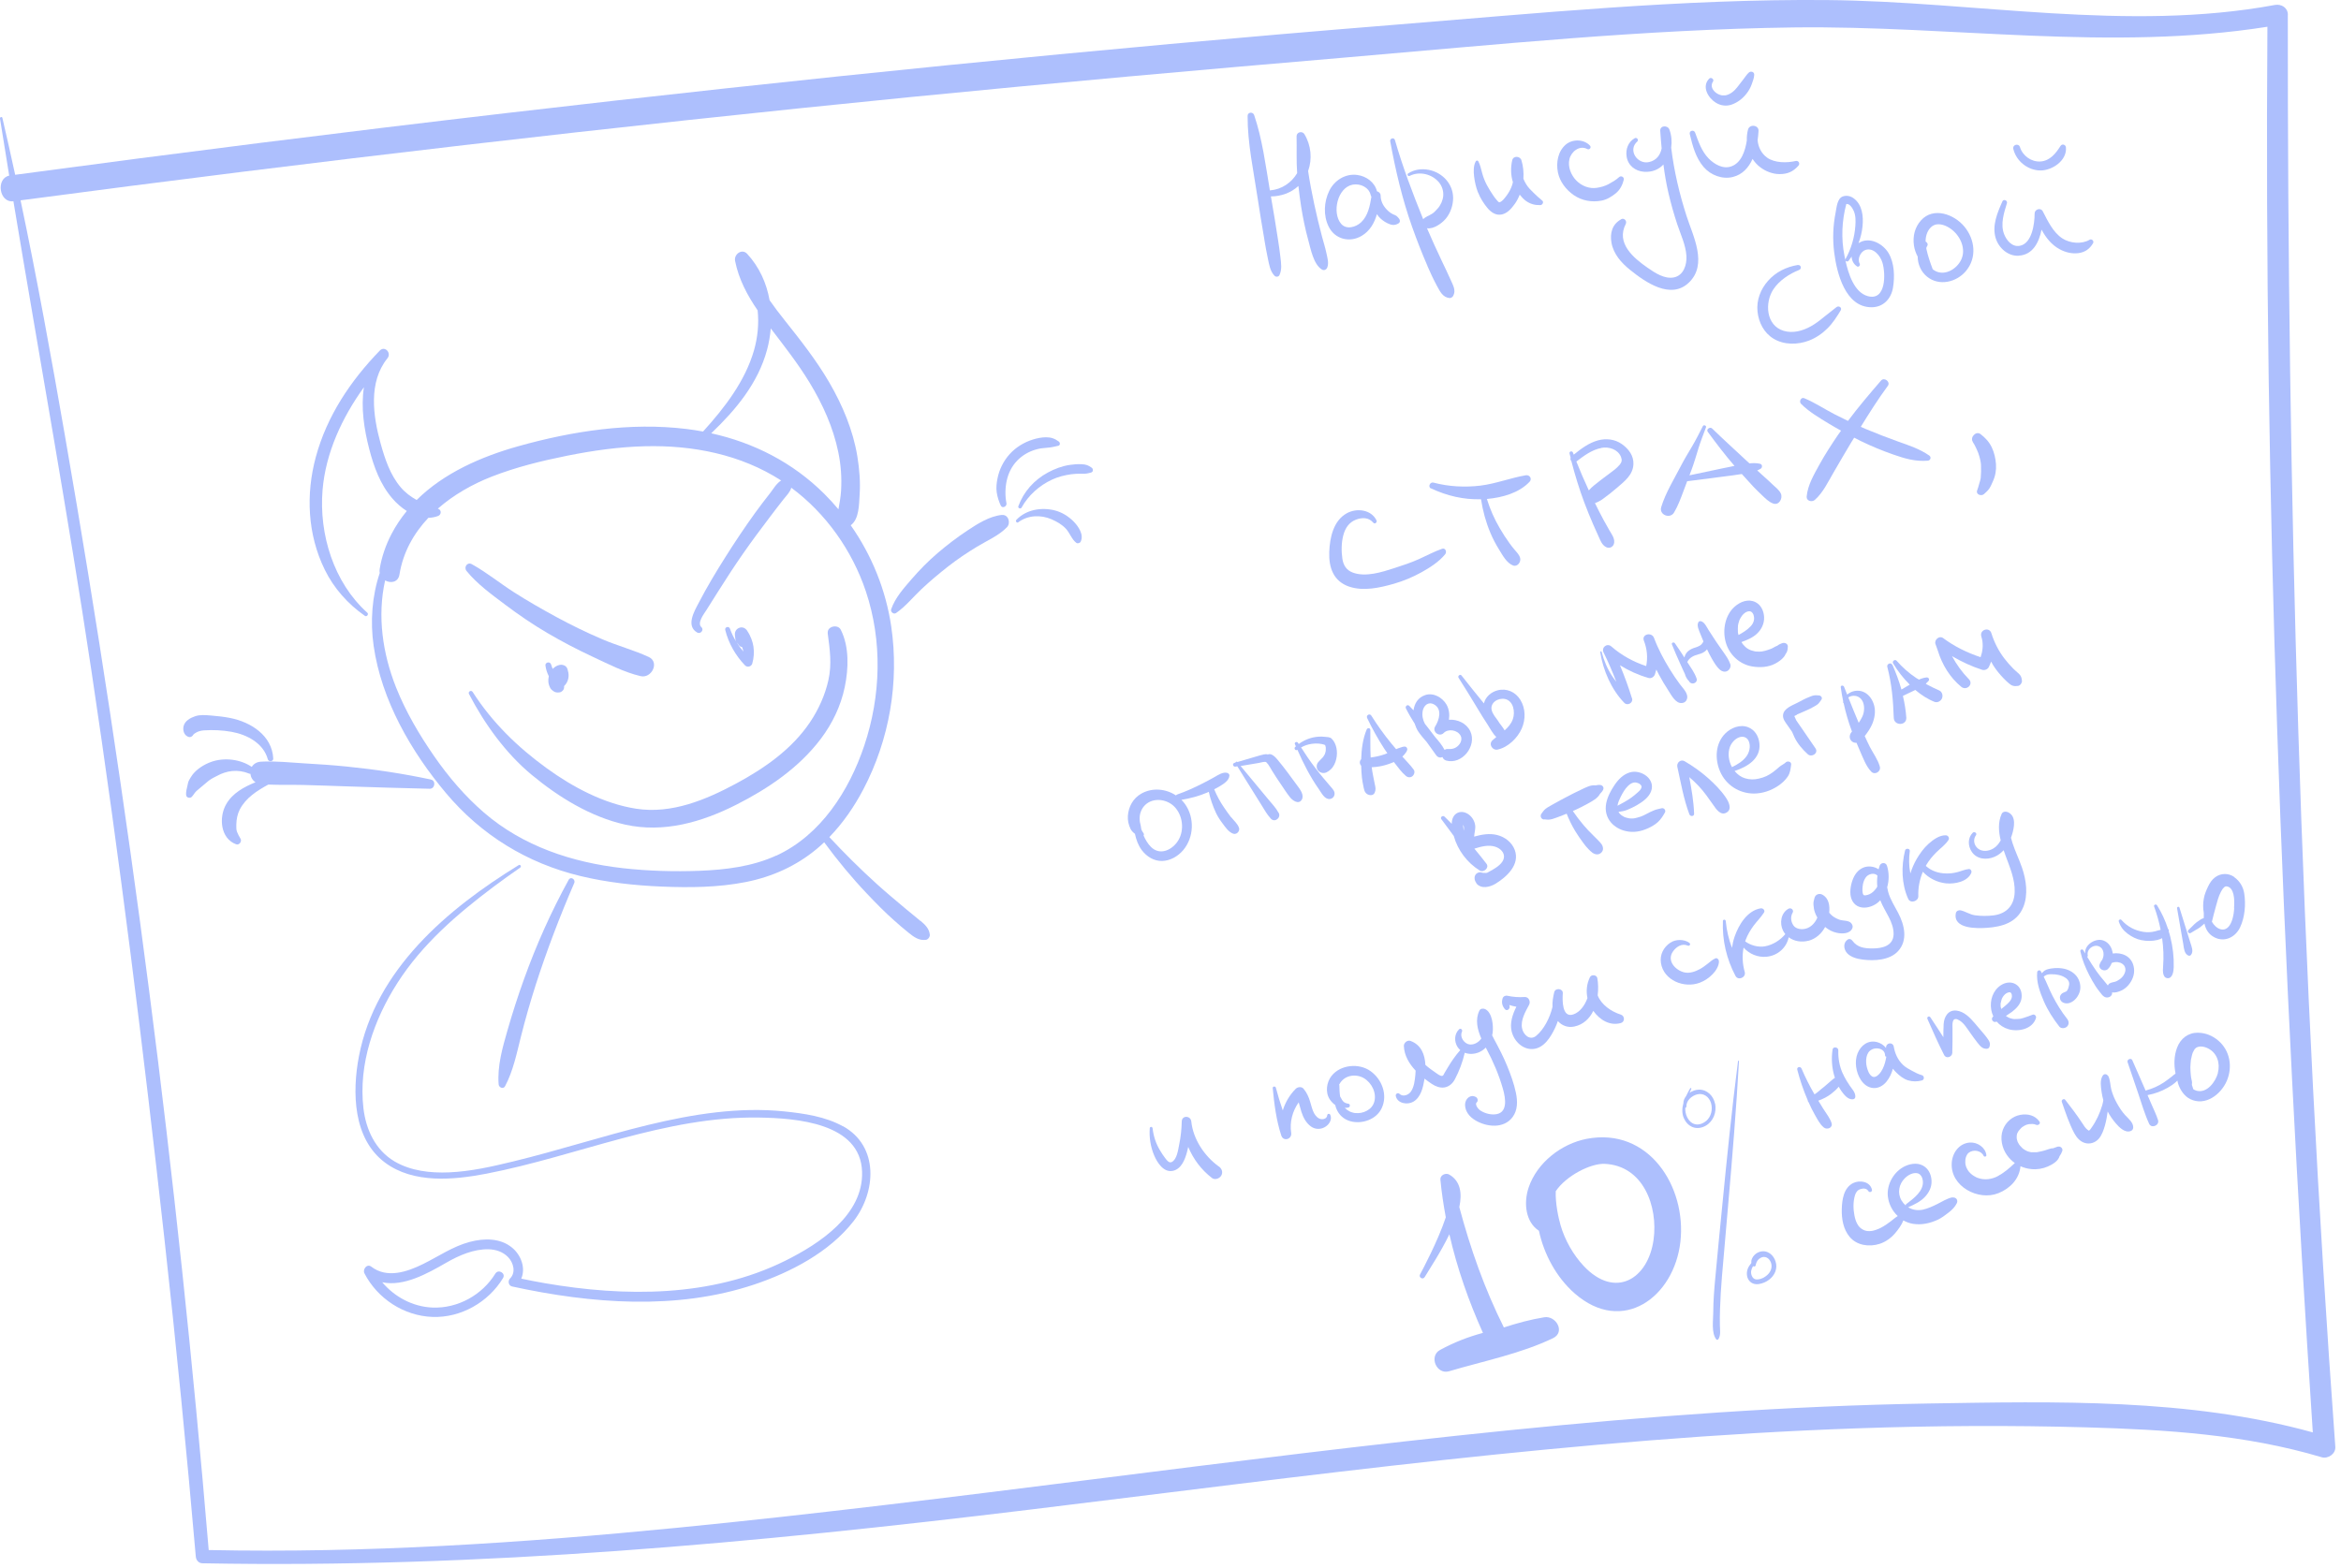<svg width="412" height="276" viewBox="0 0 412 276" fill="none" xmlns="http://www.w3.org/2000/svg">
<g clip-path="url(#clip0_182_168)">
<path d="M402.65 2.6C402.65 1.36 401.51 0.67 400.38 0.87C374.39 5.68 347.64 0.24 321.51 0.01C295.98 -0.21 270.41 2.36 244.99 4.4C192.91 8.59 140.91 13.87 89.01 19.92C60.2 23.28 31.42 26.9 2.67 30.77C1.94 27.43 1.2 24.09 0.42 20.76C0.35 20.48 -0.05 20.6 -8.34106e-05 20.88C0.53 24.23 1.08 27.58 1.62 30.92C-0.76 31.42 -0.16 35.75 2.36 35.43C6.93 62.96 11.94 90.42 16.08 118.02C21.08 151.33 25.24 184.74 28.95 218.21C31.01 236.79 32.84 255.4 34.46 274.03C34.52 274.68 34.96 275.2 35.64 275.21C84.5 276.13 132.92 271.64 181.37 265.75C229.75 259.87 278.15 253.15 326.91 251.45C340.35 250.98 353.8 250.9 367.24 251.28C381.2 251.68 395.15 252.53 408.6 256.54C409.72 256.87 411.09 255.94 411 254.71C404.85 170.81 402.57 86.71 402.64 2.59L402.65 2.6ZM339.4 247.08C314.74 247.49 290.13 249.31 265.6 251.79C216.69 256.73 168.08 264.15 119.15 268.96C91.77 271.65 64.25 273.45 36.73 272.88C31.24 207.13 22.74 141.7 11.43 76.7C9.02 62.85 6.52 49.02 3.62 35.27C55.65 28.36 107.78 22.29 160.01 17.11C185.68 14.57 211.37 12.29 237.07 10.1C263.18 7.87 289.42 5.17 315.64 4.83C343.58 4.47 371.29 9.09 399.05 4.71C398.44 87.26 401.59 169.81 407.04 252.17C385.35 246.14 361.67 246.72 339.39 247.08H339.4Z" fill="#ADBFFD"/>
<path d="M88.89 106.44C91.28 108.23 93.74 109.92 96.32 111.43C98.89 112.94 101.53 114.32 104.23 115.58C106.92 116.84 109.84 118.35 112.74 119.03C114.68 119.49 116.15 116.56 114.16 115.65C111.53 114.44 108.67 113.68 106 112.54C103.26 111.37 100.57 110.06 97.95 108.64C95.4 107.25 92.87 105.81 90.42 104.24C87.94 102.65 85.6 100.74 83.03 99.32C82.23 98.88 81.58 99.87 82.11 100.52C83.98 102.82 86.54 104.67 88.9 106.44H88.89Z" fill="#ADBFFD"/>
<path d="M99.94 118.06C99.92 117.9 99.87 117.75 99.79 117.6C99.55 117.12 98.95 116.96 98.47 117.06C98.02 117.15 97.61 117.41 97.28 117.75C97.25 117.69 97.22 117.63 97.19 117.56C97.16 117.5 97.16 117.49 97.18 117.53C97.16 117.49 97.15 117.46 97.14 117.42C97.08 117.28 97.04 117.13 96.99 116.98C96.92 116.74 96.68 116.58 96.43 116.62C96.2 116.65 95.96 116.86 95.99 117.12C96.07 117.8 96.28 118.45 96.59 119.05C96.59 119.08 96.57 119.1 96.57 119.13C96.48 119.63 96.46 120.14 96.63 120.63C96.69 120.79 96.75 120.95 96.83 121.1C96.96 121.34 97.15 121.5 97.37 121.66C97.73 121.93 98.11 121.95 98.54 121.88C98.77 121.84 99.06 121.6 99.17 121.4C99.28 121.19 99.3 120.99 99.28 120.77C99.28 120.77 99.28 120.77 99.29 120.76C99.29 120.79 99.29 120.82 99.3 120.85C99.3 120.82 99.3 120.79 99.3 120.75C100.01 120.1 100.25 118.98 99.94 118.07V118.06Z" fill="#ADBFFD"/>
<path d="M131.13 117.14C131.53 117.56 132.25 117.35 132.4 116.8C132.67 115.84 132.75 114.81 132.6 113.82C132.53 113.38 132.42 112.95 132.26 112.53C132.16 112.27 132.05 112.02 131.93 111.77C131.87 111.66 131.82 111.55 131.75 111.45C131.72 111.39 131.54 111.05 131.65 111.33C131.44 110.75 130.83 110.29 130.18 110.5C129.5 110.72 129.25 111.3 129.35 111.97C129.4 112.3 129.41 112.68 129.57 112.97C129.13 112.25 128.75 111.49 128.47 110.68C128.29 110.16 127.51 110.37 127.64 110.91C128.22 113.25 129.45 115.4 131.12 117.14H131.13ZM129.9 113.38C130 113.49 130.06 113.63 130.17 113.73C130.28 113.83 130.43 113.89 130.58 113.89C130.6 113.95 130.63 114.02 130.64 114.03C130.67 114.12 130.7 114.2 130.73 114.29C130.77 114.43 130.81 114.57 130.84 114.71C130.38 114.18 129.97 113.61 129.61 113.01C129.69 113.15 129.81 113.26 129.91 113.37L129.9 113.38Z" fill="#ADBFFD"/>
<path d="M145.67 111.48C146.04 114.31 146.43 116.91 145.79 119.75C145.2 122.38 144.07 124.88 142.58 127.11C139.41 131.86 134.56 135.24 129.61 137.91C124.23 140.81 118.18 143.34 111.95 142.37C106.28 141.49 100.84 138.59 96.24 135.26C91.1 131.54 86.61 127.17 83.18 121.81C82.92 121.41 82.32 121.76 82.54 122.18C85.28 127.45 89 132.62 93.59 136.42C98.32 140.34 103.97 143.82 110.02 145.17C116.82 146.68 123.5 144.74 129.58 141.67C135.21 138.82 140.61 135.16 144.45 130.08C146.49 127.38 147.98 124.28 148.67 120.96C149.34 117.73 149.49 113.87 147.97 110.86C147.44 109.82 145.52 110.26 145.68 111.48H145.67Z" fill="#ADBFFD"/>
<path d="M75.83 137.23C70.91 136.19 66.04 135.45 61.05 134.95C58.58 134.7 56.1 134.53 53.62 134.39C51.09 134.24 48.47 133.95 45.94 134.09C45.15 134.13 44.61 134.51 44.31 135.01C42.3 133.64 39.45 133.31 37.16 134.13C35.96 134.56 34.72 135.33 33.92 136.33C33.69 136.62 33.51 136.95 33.32 137.27C33.11 137.62 33.07 137.93 32.99 138.31C32.89 138.78 32.68 139.42 32.77 140.02C32.84 140.47 33.47 140.57 33.75 140.28C34.05 139.97 34.3 139.48 34.6 139.23C35.12 138.8 35.44 138.51 35.86 138.17C36.07 138 36.27 137.83 36.47 137.66C36.54 137.6 36.6 137.55 36.67 137.49C36.69 137.47 36.84 137.36 36.87 137.34C37.31 137.03 37.78 136.8 38.26 136.56C38.78 136.3 38.96 136.2 39.48 136.03C39.91 135.89 40.4 135.78 40.82 135.74C41.85 135.64 42.86 135.78 43.82 136.18C43.91 136.22 43.99 136.23 44.07 136.23C44.13 136.81 44.43 137.37 44.97 137.71C42.91 138.55 40.91 139.64 39.8 141.59C38.49 143.89 38.77 147.6 41.55 148.63C42.11 148.84 42.63 148.11 42.32 147.63C42.09 147.27 41.88 146.85 41.72 146.46C41.57 146.08 41.58 145.63 41.59 145.18C41.61 144.22 41.78 143.33 42.2 142.51C43.27 140.44 45.25 139.2 47.22 138.12C49.27 138.21 51.35 138.14 53.39 138.19C55.87 138.25 58.34 138.35 60.82 138.43C65.76 138.59 70.69 138.75 75.63 138.86C76.54 138.88 76.77 137.44 75.85 137.25L75.83 137.23Z" fill="#ADBFFD"/>
<path d="M176.34 90.65C174.16 90.86 172.04 92.21 170.25 93.4C168.42 94.61 166.67 95.95 165.01 97.37C163.36 98.78 161.85 100.32 160.43 101.96C159.05 103.56 157.54 105.23 156.84 107.26C156.68 107.73 157.29 108.21 157.7 107.92C159.39 106.76 160.69 105.11 162.18 103.71C163.68 102.3 165.27 100.97 166.89 99.7C168.49 98.45 170.18 97.32 171.92 96.26C173.66 95.2 175.81 94.29 177.23 92.8C177.92 92.08 177.48 90.55 176.34 90.66V90.65Z" fill="#ADBFFD"/>
<path d="M87.76 190.91C87.81 191.47 88.59 191.79 88.89 191.22C90.32 188.53 90.94 185.43 91.68 182.49C92.45 179.43 93.32 176.4 94.28 173.39C96.23 167.32 98.53 161.31 101.06 155.46C101.34 154.81 100.44 154.23 100.08 154.89C96.99 160.52 94.4 166.31 92.23 172.35C91.16 175.32 90.19 178.33 89.32 181.36C88.44 184.41 87.5 187.7 87.76 190.91Z" fill="#ADBFFD"/>
<path d="M161.99 162.13C161.13 161.39 160.23 160.7 159.37 159.97C157.68 158.54 155.98 157.14 154.34 155.65C151.43 153.02 148.63 150.24 145.96 147.37C148.35 144.9 150.34 142.01 151.93 138.98C156.53 130.23 158.29 120.07 156.85 110.28C155.91 103.89 153.43 97.75 149.72 92.47C151.21 91.4 151.18 88.81 151.29 87.09C151.44 84.84 151.25 82.57 150.89 80.35C150.13 75.73 148.28 71.33 145.93 67.3C143.67 63.42 140.9 59.91 138.11 56.4C137.19 55.25 136.29 54.07 135.44 52.85C134.91 49.85 133.64 47.01 131.5 44.69C130.58 43.69 129.14 44.76 129.37 45.93C130 49.14 131.52 51.98 133.34 54.64C133.59 57 133.34 59.43 132.7 61.67C131.14 67.1 127.51 71.81 123.73 75.97C122.77 75.79 121.8 75.64 120.82 75.52C110.94 74.31 100.72 75.89 91.2 78.56C84.72 80.38 78.13 83.26 73.33 88.02C72.28 87.44 71.31 86.72 70.51 85.77C68.66 83.59 67.73 80.76 66.98 78.05C65.65 73.23 64.8 67.27 68.19 63.07C68.95 62.13 67.71 60.81 66.84 61.72C61.69 67.04 57.53 73.24 55.58 80.46C53.8 87.05 54.12 94.1 57.15 100.28C58.75 103.56 61.24 106.34 64.22 108.42C64.55 108.65 64.94 108.13 64.65 107.87C58.73 102.56 56.12 94.05 56.77 86.25C57.32 79.71 60.19 73.53 64.05 68.17C63.49 71.74 64.08 75.57 64.98 79.04C65.79 82.16 66.92 85.3 69.07 87.77C69.78 88.59 70.64 89.36 71.59 89.96C70.57 91.21 69.66 92.55 68.89 94.03C67.89 95.96 67.17 98.03 66.82 100.18C66.78 100.43 66.79 100.66 66.83 100.88C65.47 104.95 65.14 109.41 65.76 113.71C67.13 123.26 72.35 132.31 78.48 139.61C84.69 147 92.76 151.96 102.14 154.22C106.83 155.35 111.66 155.88 116.48 156.08C121.41 156.28 126.4 156.24 131.25 155.28C135.86 154.37 140.13 152.46 143.75 149.44C144.2 149.07 144.63 148.68 145.05 148.28C147.39 151.46 149.89 154.5 152.62 157.37C154.14 158.97 155.68 160.55 157.33 162.01C158.18 162.76 159.02 163.51 159.91 164.21C160.84 164.95 161.73 165.63 162.97 165.45C163.33 165.4 163.68 164.93 163.64 164.56C163.53 163.45 162.81 162.8 162 162.1L161.99 162.13ZM135 61.57C135.33 60.34 135.54 59.09 135.65 57.82C138.01 60.91 140.41 63.96 142.44 67.29C144.77 71.12 146.64 75.22 147.54 79.63C148 81.86 148.16 84.14 148.02 86.42C147.95 87.52 147.76 88.58 147.56 89.66C146.76 88.71 145.93 87.79 145.05 86.92C139.51 81.42 132.66 77.93 125.17 76.28C129.5 72.15 133.42 67.46 135 61.56V61.57ZM136.63 150.61C132.41 152.55 127.71 153.12 123.12 153.3C118.63 153.47 114.09 153.34 109.62 152.84C100.71 151.84 92.02 148.97 85.16 143.04C81.82 140.15 78.93 136.76 76.42 133.14C73.8 129.36 71.42 125.32 69.71 121.03C67.32 115.02 66.38 108.41 67.78 102.18C68.74 102.73 70.08 102.53 70.3 101.15C70.93 97.23 72.81 93.9 75.39 91.16C75.95 91.15 76.52 91.05 77.09 90.84C77.7 90.62 77.74 89.76 77.09 89.56C77.08 89.56 77.06 89.56 77.05 89.55C79.82 87.12 83.15 85.23 86.56 83.9C90.81 82.24 95.28 81.14 99.75 80.24C104.29 79.33 108.88 78.67 113.52 78.56C121.92 78.35 130.37 80 137.48 84.59C136.67 85.07 136.1 86.08 135.55 86.79C134.64 87.96 133.73 89.13 132.86 90.34C131.03 92.88 129.29 95.49 127.62 98.14C125.99 100.73 124.41 103.35 123 106.07C122.23 107.54 120.64 110.18 122.71 111.36C123.29 111.69 123.96 110.89 123.44 110.41C122.63 109.66 123.92 108.05 124.33 107.39C125.02 106.29 125.72 105.19 126.41 104.09C127.83 101.82 129.3 99.58 130.83 97.38C132.32 95.24 133.87 93.16 135.45 91.08C136.26 90.01 137.07 88.94 137.91 87.88C138.43 87.23 139.06 86.62 139.26 85.86C145.35 90.37 149.96 96.9 152.37 104.06C155.33 112.86 155.04 122.52 152.1 131.28C149.44 139.2 144.45 147.03 136.63 150.63V150.61Z" fill="#ADBFFD"/>
<path d="M176.13 89C176.4 89.59 177.25 89.15 177.13 88.58C176.87 87.31 176.9 85.86 177.18 84.6C177.47 83.28 178.09 82.04 179.04 81.07C179.94 80.14 181.09 79.48 182.33 79.13C182.95 78.95 183.58 78.87 184.22 78.83C184.93 78.78 185.55 78.65 186.24 78.48C186.62 78.39 186.6 77.93 186.34 77.73C185.63 77.2 184.95 76.97 184.06 76.98C183.29 76.99 182.5 77.15 181.77 77.38C180.23 77.86 178.78 78.74 177.69 79.95C176.61 81.15 175.86 82.65 175.55 84.24C175.39 85.04 175.29 85.89 175.42 86.71C175.54 87.51 175.8 88.28 176.13 89.01V89Z" fill="#ADBFFD"/>
<path d="M190.33 81.72C189.65 81.69 188.98 81.74 188.31 81.84C186.95 82.03 185.61 82.54 184.41 83.19C182 84.5 180.16 86.54 179.22 89.12C179.1 89.45 179.62 89.67 179.79 89.36C180.97 87.21 182.92 85.47 185.14 84.44C186.21 83.94 187.37 83.65 188.53 83.49C189.13 83.41 189.73 83.38 190.33 83.4C191.07 83.43 191.37 83.36 192.01 83.19C192.43 83.08 192.44 82.56 192.12 82.33C191.54 81.91 191.13 81.75 190.32 81.72H190.33Z" fill="#ADBFFD"/>
<path d="M185.66 89.86C183.29 89.26 180.6 89.7 178.87 91.52C178.67 91.73 178.94 92.14 179.2 91.95C180.89 90.68 183.16 90.59 185.07 91.42C186.01 91.83 186.89 92.33 187.59 93.08C188.29 93.83 188.61 94.95 189.42 95.56C189.65 95.74 190.07 95.61 190.19 95.36C190.8 94.14 189.79 92.66 188.94 91.8C188.05 90.9 186.88 90.17 185.65 89.86H185.66Z" fill="#ADBFFD"/>
<path d="M33.97 129.41C33.97 129.41 34.08 129.28 34.13 129.21C34.29 129.12 34.56 128.94 34.6 128.92C34.93 128.73 35.51 128.6 35.89 128.58C37.47 128.47 39.17 128.55 40.73 128.83C43.44 129.31 46.35 130.81 47.13 133.66C47.27 134.18 48.12 134.09 48.09 133.53C47.88 129.46 44.12 127.1 40.47 126.39C39.35 126.17 38.21 126.05 37.08 125.96C36.16 125.89 35.21 125.79 34.32 126.1C33.48 126.39 32.54 126.9 32.31 127.84C32.14 128.54 32.36 129.46 33.2 129.74C33.51 129.84 33.8 129.66 33.97 129.43V129.41Z" fill="#ADBFFD"/>
<path d="M148.35 198.28C145.26 196.56 141.51 196.02 138.04 195.66C134.06 195.25 130.05 195.37 126.08 195.82C117.95 196.75 110.06 199.02 102.21 201.25C98.23 202.38 94.25 203.52 90.22 204.49C86.55 205.38 82.82 206.23 79.04 206.39C75.78 206.53 72.31 206.15 69.45 204.47C66.07 202.48 64.4 198.87 63.96 195.08C63.06 187.35 65.82 179.47 69.95 173.03C74.29 166.24 80.42 160.95 86.81 156.15C88.37 154.98 89.95 153.85 91.55 152.74C91.82 152.56 91.58 152.13 91.29 152.3C78.72 160.02 66.1 170.71 63.17 185.95C61.96 192.25 62.11 200.46 67.76 204.67C72.78 208.41 79.85 207.73 85.62 206.62C101.6 203.53 117.1 196.47 133.61 196.74C140.08 196.85 151.45 197.66 151.72 206.29C151.96 213.89 144.18 218.98 138.18 221.96C125.16 228.42 109.92 228.32 95.89 225.9C94.5 225.66 93.12 225.39 91.74 225.1C92.54 223.25 91.72 220.96 90.13 219.65C88.04 217.92 85.17 217.97 82.68 218.63C79.69 219.42 77.21 221.17 74.47 222.52C71.63 223.92 68.11 225.12 65.33 222.98C64.58 222.41 63.78 223.48 64.14 224.17C66.43 228.62 71.09 231.66 76.11 231.84C81.12 232.02 85.95 229.25 88.53 225C89.05 224.14 87.71 223.36 87.18 224.21C84.86 227.98 80.56 230.37 76.11 230.19C72.66 230.05 69.46 228.33 67.27 225.74C71.08 226.54 75.22 224.2 78.53 222.3C80.75 221.02 83.36 219.87 85.98 219.93C87.26 219.96 88.51 220.37 89.42 221.31C90.38 222.3 90.83 224.01 89.76 225.08C89.33 225.51 89.5 226.35 90.13 226.48C104.01 229.5 119.07 230.71 132.75 226.13C139.16 223.98 146 220.42 150.22 214.98C154.21 209.83 154.72 201.79 148.36 198.26L148.35 198.28Z" fill="#ADBFFD"/>
<path d="M222.51 42.15C222.7 43.29 222.9 44.41 223.14 45.54C223.37 46.61 223.53 47.74 224.31 48.55C224.54 48.79 225.02 48.76 225.17 48.44C225.65 47.42 225.47 46.34 225.34 45.24C225.21 44.15 225.07 43.08 224.89 42C224.5 39.56 224.13 37.12 223.69 34.69C223.69 34.65 223.68 34.61 223.67 34.58C225.44 34.57 227.21 33.95 228.51 32.74C228.65 33.95 228.8 35.16 228.99 36.36C229.31 38.36 229.71 40.34 230.25 42.29C230.68 43.84 231.17 46.58 232.67 47.46C233.05 47.68 233.44 47.46 233.59 47.09C233.9 46.3 233.61 45.37 233.44 44.56C233.23 43.57 232.92 42.61 232.66 41.63C232.17 39.75 231.7 37.85 231.3 35.95C230.9 34.05 230.51 32.08 230.22 30.11C230.98 28 230.75 25.57 229.57 23.62C229.2 23 228.17 23.24 228.19 24C228.24 26.16 228.13 28.32 228.29 30.48C227.31 32.15 225.57 33.36 223.49 33.52C222.74 29.08 222.16 24.49 220.72 20.25C220.51 19.64 219.57 19.72 219.57 20.41C219.55 25.22 220.62 30.1 221.33 34.85C221.69 37.29 222.11 39.73 222.52 42.16L222.51 42.15Z" fill="#ADBFFD"/>
<path d="M239.62 41.54C241.11 40.66 241.88 39.25 242.33 37.7C242.43 37.84 242.52 37.99 242.63 38.12C243.04 38.6 243.59 39.01 244.16 39.29C244.85 39.63 245.43 39.75 246.12 39.33C246.43 39.15 246.45 38.76 246.23 38.5C246.09 38.33 245.95 38.15 245.78 38.02C245.58 37.87 245.32 37.81 245.1 37.69C244.68 37.48 244.34 37.19 244.02 36.85C243.38 36.17 242.99 35.36 242.98 34.41C242.98 34.02 242.67 33.76 242.34 33.68C241.94 32.09 240.49 31.02 238.86 30.8C236.79 30.52 234.84 31.74 233.94 33.59C233 35.52 232.87 37.93 233.83 39.88C234.92 42.12 237.53 42.77 239.63 41.53L239.62 41.54ZM238.06 32.51C239.4 32.26 240.95 32.97 241.24 34.38C241.26 34.48 241.31 34.55 241.36 34.62C241.1 36.22 240.76 38 239.55 39.13C238.64 39.99 236.96 40.49 236.03 39.4C234.38 37.47 235.37 33.01 238.06 32.51Z" fill="#ADBFFD"/>
<path d="M251.22 46.84C251.73 48.02 252.29 49.21 252.9 50.34C253.44 51.32 253.9 52.33 255.09 52.47C255.34 52.5 255.63 52.31 255.75 52.09C256.28 51.13 255.73 50.24 255.33 49.32C254.83 48.17 254.26 47.04 253.73 45.9C252.83 44 251.96 42.1 251.14 40.18C251.75 40.28 252.44 40.03 252.95 39.73C253.5 39.42 254.03 38.99 254.44 38.51C255.27 37.52 255.74 36.15 255.74 34.86C255.74 32.37 253.85 30.37 251.45 29.9C250.21 29.66 248.91 29.83 247.84 30.52C247.56 30.7 247.8 31.11 248.1 30.96C249.81 30.1 252.01 30.63 253.23 32.08C253.8 32.76 254.06 33.6 254 34.48C253.98 34.83 253.82 35.38 253.7 35.64C253.61 35.84 253.5 36.03 253.39 36.22C253.32 36.33 253.25 36.44 253.17 36.54C253.25 36.43 253.06 36.67 253.03 36.7C252.85 36.9 252.66 37.11 252.46 37.3C252.42 37.34 252.13 37.58 252.27 37.47C252.17 37.55 252.06 37.62 251.95 37.68C251.83 37.76 251.7 37.82 251.57 37.89C251.45 37.95 251.57 37.89 251.59 37.89C251.47 37.95 251.34 37.99 251.23 38.06C250.93 38.22 250.69 38.36 250.47 38.59C248.61 34.01 246.87 29.41 245.5 24.66C245.34 24.12 244.57 24.35 244.67 24.89C245.6 29.97 246.79 35.06 248.52 39.93C249.35 42.26 250.24 44.56 251.23 46.83L251.22 46.84Z" fill="#ADBFFD"/>
<path d="M260.15 33.92C260.53 34.9 261.08 35.75 261.74 36.57C262.39 37.36 263.26 37.99 264.33 37.75C265.32 37.53 266.02 36.68 266.59 35.9C266.95 35.4 267.23 34.85 267.46 34.27C267.8 34.7 268.18 35.11 268.61 35.41C269.37 35.93 270.17 36.14 271.09 36.11C271.45 36.1 271.76 35.58 271.42 35.31C270.9 34.9 270.4 34.42 269.92 33.96C269.43 33.49 268.96 33.03 268.6 32.44C268.41 32.13 268.25 31.81 268.11 31.47C268.18 30.36 268.08 29.24 267.76 28.21C267.53 27.46 266.34 27.37 266.14 28.21C265.85 29.48 265.87 30.82 266.26 32.06C266.22 32.22 266.19 32.38 266.14 32.54C265.93 33.19 265.61 33.8 265.21 34.35C264.93 34.73 264.36 35.54 263.86 35.62C263.85 35.62 263.85 35.62 263.86 35.63C263.85 35.63 263.84 35.62 263.81 35.6C263.68 35.53 263.58 35.41 263.49 35.3C263.27 35.06 263.07 34.8 262.88 34.53C262.45 33.91 262.04 33.25 261.68 32.58C261.33 31.92 261.06 31.23 260.86 30.5C260.67 29.82 260.51 29.01 260.17 28.39C260.08 28.22 259.82 28.23 259.73 28.39C259.3 29.15 259.33 30.22 259.43 31.06C259.55 32.04 259.77 33 260.13 33.92H260.15Z" fill="#ADBFFD"/>
<path d="M276.97 34.35C278.4 35.34 280.16 35.64 281.85 35.32C282.81 35.14 283.66 34.61 284.4 34C285.13 33.39 285.54 32.57 285.77 31.66C285.89 31.18 285.31 30.85 284.95 31.18C284.42 31.68 283.73 32.07 283.09 32.42C282.46 32.76 281.71 32.97 281 33.07C279.73 33.26 278.38 32.76 277.42 31.78C276.49 30.83 275.89 29.36 276.21 28.01C276.52 26.69 278 25.5 279.35 26.24C279.74 26.45 280.13 25.95 279.82 25.63C278.75 24.48 276.75 24.45 275.57 25.45C274.18 26.63 273.84 28.63 274.18 30.34C274.51 31.99 275.62 33.41 276.97 34.35Z" fill="#ADBFFD"/>
<path d="M285.3 38.61C283.73 39.49 283.31 41.03 283.61 42.74C283.97 44.73 285.34 46.27 286.87 47.5C289.56 49.67 294.03 52.82 297.23 49.75C300.59 46.54 297.97 41.58 296.82 38.02C295.57 34.14 294.61 30.07 294.12 26C294.27 24.94 294.18 23.83 293.81 22.82C293.52 22 292.13 22.05 292.19 23.04C292.26 24.07 292.34 25.1 292.44 26.13C292.21 27.26 291.55 28.23 290.23 28.53C288.17 29 286.43 26.43 288.15 24.91C288.47 24.63 288.06 24.12 287.7 24.33C286.55 24.98 286.08 26.26 286.27 27.54C286.5 29.12 287.78 30.13 289.34 30.24C290.81 30.34 291.95 29.82 292.75 28.96C292.97 30.65 293.25 32.33 293.64 34C294.07 35.84 294.58 37.65 295.17 39.44C295.77 41.26 296.68 43.12 296.8 45.06C296.89 46.61 296.3 48.5 294.58 48.84C292.94 49.16 291.25 48.03 289.97 47.14C287.47 45.41 284.38 42.81 286.12 39.43C286.39 38.9 285.84 38.29 285.29 38.6L285.3 38.61Z" fill="#ADBFFD"/>
<path d="M299.83 29.4C301.06 30.84 303.13 31.63 304.99 31.15C306.69 30.72 307.76 29.48 308.44 27.98C308.79 28.51 309.21 29 309.74 29.4C310.72 30.17 311.99 30.66 313.24 30.65C314.63 30.64 315.61 30.2 316.52 29.16C316.84 28.79 316.53 28.23 316.04 28.34C314.48 28.7 312.35 28.71 311 27.75C310 27.04 309.41 25.86 309.33 24.66C309.41 24.11 309.46 23.57 309.49 23.06C309.55 21.99 307.91 21.8 307.64 22.81C307.47 23.44 307.41 24.09 307.43 24.73C307.14 26.6 306.45 28.67 304.7 29.29C303.24 29.82 301.72 28.92 300.71 27.9C299.5 26.67 298.91 24.94 298.33 23.35C298.12 22.77 297.24 22.99 297.39 23.61C297.88 25.65 298.42 27.75 299.82 29.39L299.83 29.4Z" fill="#ADBFFD"/>
<path d="M301.98 18.08C302.83 18.61 303.82 18.74 304.77 18.41C305.78 18.05 306.67 17.38 307.33 16.54C307.74 16.03 308.06 15.48 308.28 14.86C308.48 14.31 308.71 13.73 308.73 13.15C308.75 12.64 308.14 12.47 307.8 12.76C307.4 13.1 307.13 13.59 306.8 13.99C306.59 14.24 306.4 14.49 306.21 14.75C306.15 14.83 306.09 14.91 306.03 14.99C306.02 15 306.01 15.01 305.99 15.04C305.91 15.13 305.84 15.22 305.77 15.32C305.29 15.95 304.61 16.57 303.75 16.77C303.71 16.77 303.56 16.79 303.53 16.79C303.42 16.79 303.31 16.79 303.2 16.79C303.16 16.79 303.13 16.79 303.09 16.79C303.09 16.79 303.09 16.79 303.06 16.79C302.96 16.77 302.87 16.75 302.77 16.72C302.44 16.62 302.09 16.43 301.8 16.16C301.29 15.67 301.04 15.01 301.47 14.37C301.75 13.96 301.13 13.5 300.8 13.85C299.45 15.24 300.6 17.22 301.97 18.08H301.98Z" fill="#ADBFFD"/>
<path d="M316.38 46.65C314.35 47 312.52 47.89 311.15 49.45C309.84 50.94 309.11 52.84 309.31 54.84C309.51 56.78 310.45 58.62 312.16 59.64C314.01 60.75 316.42 60.71 318.39 59.95C319.61 59.48 320.74 58.7 321.66 57.77C322.59 56.84 323.27 55.76 323.95 54.64C324.24 54.16 323.61 53.75 323.21 54.07C322.47 54.68 321.7 55.23 320.96 55.84C320.25 56.43 319.5 57 318.69 57.45C317.25 58.25 315.53 58.73 313.91 58.24C310.78 57.3 310.55 53.27 312.11 50.92C313.13 49.38 314.92 48.2 316.62 47.53C317.16 47.32 316.96 46.56 316.38 46.66V46.65Z" fill="#ADBFFD"/>
<path d="M329.39 54.09C331.44 54.09 332.82 52.61 333.15 50.67C333.48 48.72 333.41 46.31 332.38 44.57C331.38 42.88 329.01 41.61 327.16 42.76C327.13 42.78 327.11 42.8 327.08 42.82C327.45 41.85 327.7 40.84 327.8 39.77C327.96 38.06 327.75 36.05 326.26 34.93C325.7 34.51 325 34.35 324.33 34.58C323.33 34.93 323.24 36.5 323.06 37.4C322.59 39.73 322.51 42.12 322.81 44.48C323.27 48.08 324.76 54.1 329.38 54.09H329.39ZM326.81 46.89C327.11 47.1 327.45 46.7 327.29 46.41C326.83 45.6 327.44 44.29 328.31 44C329.75 43.53 330.95 45.06 331.3 46.25C331.88 48.19 331.95 53.03 328.71 52.13C326.32 51.47 325.3 48.2 324.78 45.85C324.86 46.05 325.17 46.13 325.35 45.9C325.53 45.66 325.7 45.42 325.87 45.17C325.9 45.82 326.18 46.46 326.81 46.89ZM324.94 35.91C325.53 35.83 326.01 36.62 326.23 37.1C326.61 37.94 326.59 38.86 326.53 39.76C326.39 41.78 325.79 43.82 324.81 45.58C324.77 45.65 324.76 45.72 324.77 45.78C324.71 45.51 324.66 45.25 324.61 45.01C324.01 41.99 324.15 38.87 324.94 35.9V35.91Z" fill="#ADBFFD"/>
<path d="M337.5 45.16C337.5 46.49 338.08 47.84 339.14 48.7C341.27 50.43 344.35 49.7 346.02 47.68C347.94 45.35 347.59 42.18 345.74 39.92C343.94 37.72 340.27 36.36 338.08 38.8C336.98 40.03 336.61 41.6 336.84 43.21C336.94 43.92 337.18 44.56 337.49 45.16H337.5ZM339.2 40.93C339.5 40.24 340.07 39.6 340.86 39.5C341.84 39.37 342.9 39.91 343.63 40.52C345.11 41.75 346.03 43.92 345.14 45.76C344.4 47.28 342.49 48.51 340.8 47.8C340.57 47.7 340.35 47.57 340.15 47.41C339.71 46.25 339.3 45.07 339.04 43.86C339.03 43.79 339.02 43.73 339.01 43.66C339.06 43.54 339.1 43.41 339.18 43.3C339.37 43 339.17 42.65 338.89 42.52C338.89 41.99 338.97 41.46 339.2 40.92V40.93Z" fill="#ADBFFD"/>
<path d="M355.26 45.01C357.76 44.88 358.84 42.69 359.3 40.43C360.06 41.84 361.05 43.1 362.49 43.88C363.51 44.43 364.65 44.71 365.8 44.56C366.95 44.41 367.78 43.82 368.36 42.82C368.59 42.43 368.13 41.98 367.75 42.21C366.37 43.03 364.29 42.84 362.96 41.97C361.31 40.89 360.39 38.88 359.51 37.19C359.15 36.5 358.08 36.84 358.08 37.58C358.08 39.33 357.65 42.85 355.48 43.27C354.13 43.54 353.11 42.31 352.69 41.17C352.04 39.43 352.69 37.45 353.21 35.76C353.35 35.31 352.63 34.98 352.42 35.43C351.53 37.44 350.55 39.71 351.23 41.93C351.76 43.65 353.38 45.12 355.26 45.02V45.01Z" fill="#ADBFFD"/>
<path d="M359.11 30.01C361.21 30.01 363.8 28.24 363.59 25.95C363.55 25.46 362.93 25.25 362.64 25.69C361.81 27 360.78 28.32 359.1 28.43C357.5 28.53 355.97 27.43 355.5 25.9C355.27 25.16 354.15 25.46 354.33 26.22C354.84 28.37 356.89 30 359.1 30.01H359.11Z" fill="#ADBFFD"/>
<path d="M237.47 103.28C239.98 104.12 242.85 103.47 245.31 102.77C247.01 102.28 248.61 101.61 250.15 100.76C251.62 99.95 253.28 98.89 254.35 97.56C254.67 97.16 254.39 96.41 253.8 96.61C252.42 97.09 251.08 97.82 249.74 98.42C248.34 99.05 246.86 99.54 245.4 100.01C243.21 100.72 240.31 101.66 238.03 100.78C236.95 100.36 236.42 99.5 236.25 98.37C236.05 97.04 236.07 95.54 236.41 94.24C236.74 92.98 237.41 91.95 238.65 91.48C239.75 91.07 240.9 91.07 241.7 92.03C241.97 92.35 242.42 91.94 242.25 91.6C241.31 89.69 238.78 89.4 237.04 90.35C234.65 91.66 234.03 94.69 233.94 97.18C233.84 99.92 234.68 102.34 237.46 103.28H237.47Z" fill="#ADBFFD"/>
<path d="M251.86 85.98C254.65 87.29 257.57 87.98 260.65 87.89C260.96 89.91 261.49 91.88 262.28 93.76C262.72 94.82 263.25 95.82 263.85 96.79C264.46 97.77 265.15 99.09 266.26 99.54C267.04 99.86 267.71 98.95 267.54 98.26C267.4 97.68 266.98 97.28 266.61 96.84C266.28 96.45 265.96 96.05 265.66 95.63C265.04 94.78 264.47 93.88 263.94 92.97C262.98 91.35 262.24 89.63 261.68 87.84C264.38 87.61 267.35 86.78 269.2 84.81C269.69 84.28 269.2 83.55 268.53 83.67C265.83 84.13 263.29 85.15 260.55 85.49C257.82 85.82 254.94 85.67 252.28 84.96C251.68 84.8 251.25 85.71 251.84 86L251.86 85.98Z" fill="#ADBFFD"/>
<path d="M276.57 81.25C277.2 83.67 277.93 86.07 278.81 88.42C279.31 89.76 279.85 91.08 280.42 92.39C280.73 93.1 281.04 93.81 281.37 94.51C281.69 95.21 281.94 95.93 282.65 96.31C283.32 96.67 284.04 96.21 284.09 95.48C284.15 94.69 283.64 94.05 283.26 93.39C282.92 92.81 282.59 92.22 282.27 91.63C281.72 90.62 281.21 89.6 280.7 88.57C281.24 88.39 281.74 88.1 282.2 87.76C283.01 87.16 283.8 86.55 284.56 85.89C285.87 84.75 287.38 83.64 287.47 81.75C287.54 80.23 286.65 79.06 285.48 78.21C284.23 77.31 282.68 77.13 281.22 77.53C279.61 77.98 278.25 79 276.97 80.04C276.92 79.92 276.87 79.8 276.83 79.68C276.69 79.31 276.13 79.45 276.23 79.85C276.29 80.09 276.36 80.34 276.42 80.58C276.33 80.8 276.42 81.06 276.59 81.24L276.57 81.25ZM281.82 78.85C283.14 78.6 284.74 79.09 285.28 80.43C285.51 81.01 285.41 81.39 285.06 81.81C284.48 82.49 283.92 82.87 283.22 83.39C282.33 84.04 281.46 84.71 280.6 85.4C280.25 85.69 279.91 85.99 279.62 86.33C278.84 84.66 278.11 82.96 277.43 81.25C278.75 80.24 280.16 79.18 281.81 78.87L281.82 78.85Z" fill="#ADBFFD"/>
<path d="M298.87 79.06C299.27 77.77 299.77 76.5 300.24 75.24C300.36 74.93 299.86 74.72 299.7 75.01C299.08 76.22 298.47 77.44 297.78 78.61C297.11 79.74 296.43 80.85 295.83 82.02C294.62 84.36 293.13 86.75 292.36 89.28C291.95 90.63 293.91 91.42 294.62 90.23C295.31 89.07 295.81 87.72 296.28 86.45L296.93 84.72C299.05 84.45 301.18 84.17 303.3 83.9C304.38 83.76 305.47 83.63 306.55 83.45C307.22 84.2 307.9 84.95 308.59 85.69C309.08 86.21 309.59 86.69 310.1 87.18C310.69 87.74 311.26 88.33 312.03 88.63C313.11 89.05 313.82 87.7 313.4 86.85C313.1 86.24 312.47 85.77 311.98 85.31C311.46 84.82 310.95 84.33 310.42 83.87C310.03 83.52 309.65 83.17 309.26 82.82C309.47 82.73 309.68 82.63 309.88 82.51C310.2 82.3 310.18 81.75 309.77 81.65C309.15 81.5 308.52 81.51 307.9 81.58C307.72 81.41 307.54 81.26 307.36 81.09C305.35 79.21 303.3 77.36 301.33 75.44C300.95 75.07 300.22 75.57 300.56 76.03C302.06 78.08 303.6 80.1 305.26 82.02C304.54 82.16 303.82 82.3 303.1 82.46C301.18 82.87 299.25 83.27 297.33 83.68C297.44 83.39 297.55 83.1 297.66 82.81C298.12 81.59 298.48 80.34 298.87 79.09V79.06Z" fill="#ADBFFD"/>
<path d="M327.49 75.13C329 72.68 330.54 70.25 332.25 67.92C332.76 67.23 331.62 66.34 331.05 67C329.05 69.31 327.06 71.65 325.23 74.1C324.43 73.71 323.63 73.32 322.83 72.91C321.07 72 319.35 70.85 317.53 70.1C316.96 69.87 316.58 70.69 316.96 71.08C318.32 72.47 320.21 73.57 321.86 74.58C322.57 75.01 323.29 75.41 324.01 75.82C323.82 76.09 323.62 76.36 323.43 76.63C322.31 78.29 321.21 79.97 320.24 81.73C319.26 83.52 318.15 85.36 317.96 87.42C317.89 88.2 318.9 88.45 319.39 88.01C320.86 86.72 321.72 84.83 322.7 83.17C323.72 81.45 324.69 79.7 325.74 77.99C325.93 77.68 326.12 77.36 326.32 77.05C326.71 77.25 327.1 77.46 327.5 77.65C329.35 78.55 331.24 79.33 333.18 80.01C335.23 80.73 337.09 81.28 339.28 81.1C339.77 81.06 339.94 80.47 339.53 80.19C337.8 79 335.98 78.42 334.02 77.72C332.11 77.04 330.22 76.3 328.35 75.52C328.06 75.4 327.78 75.26 327.49 75.14V75.13Z" fill="#ADBFFD"/>
<path d="M347.19 77.8C347.4 78.12 347.59 78.46 347.75 78.81C347.94 79.23 348.05 79.44 348.16 79.75C348.29 80.11 348.4 80.49 348.49 80.87C348.53 81.04 348.56 81.21 348.59 81.38C348.59 81.43 348.61 81.51 348.61 81.54C348.62 81.65 348.63 81.76 348.64 81.86C348.68 82.63 348.66 83.41 348.59 84.18C348.57 84.4 348.42 84.85 348.32 85.19C348.21 85.57 348.12 85.95 347.97 86.32C347.69 87.04 348.67 87.4 349.15 87C349.51 86.69 349.88 86.35 350.14 85.95C350.27 85.75 350.37 85.54 350.47 85.33C350.57 85.11 350.66 84.91 350.73 84.75C351.17 83.81 351.35 82.77 351.28 81.72C351.2 80.67 350.98 79.69 350.53 78.74C350.07 77.78 349.4 77.07 348.56 76.42C347.76 75.81 346.67 76.99 347.2 77.78L347.19 77.8Z" fill="#ADBFFD"/>
<path d="M216.66 143.88C216.23 143.33 215.84 142.75 215.44 142.18C214.74 141.17 214.16 140.09 213.69 138.95C214.03 138.78 214.36 138.61 214.68 138.41C215.35 138 216.3 137.42 216.37 136.55C216.39 136.33 216.2 136.13 216 136.07C215.25 135.84 214.36 136.45 213.74 136.8C213.04 137.19 212.33 137.58 211.61 137.94C210.19 138.66 208.73 139.33 207.22 139.85C207.1 139.89 207.02 139.96 206.96 140.03C205.18 138.85 202.8 138.62 200.87 139.71C199.42 140.53 198.62 141.99 198.5 143.62C198.44 144.41 198.62 145.19 198.96 145.91C199.12 146.25 199.41 146.54 199.74 146.79C199.96 147.82 200.31 148.82 200.96 149.68C201.81 150.8 203.08 151.6 204.52 151.57C205.95 151.54 207.31 150.75 208.23 149.67C210.14 147.41 210.27 143.96 208.55 141.54C208.36 141.27 208.14 141.03 207.92 140.81C209.47 140.55 210.97 140.16 212.43 139.54C212.53 139.5 212.63 139.45 212.74 139.4C213.02 140.66 213.43 141.87 213.98 143.05C214.3 143.74 214.71 144.37 215.17 144.97C215.67 145.64 216.22 146.48 217.04 146.77C217.63 146.98 218.25 146.33 218.06 145.75C217.83 145.02 217.15 144.47 216.69 143.88H216.66ZM207.41 147.88C206.4 149.59 204.19 150.72 202.56 149.1C202.01 148.55 201.59 147.83 201.26 147.09C201.34 146.97 201.35 146.81 201.23 146.65C201.1 146.47 200.98 146.29 200.9 146.09C200.81 145.87 200.83 145.63 200.77 145.4C200.63 144.87 200.56 144.53 200.57 143.98C200.58 143.17 200.92 142.32 201.53 141.72C202.99 140.32 205.41 140.67 206.73 142.06C208.15 143.56 208.46 146.09 207.41 147.87V147.88Z" fill="#ADBFFD"/>
<path d="M225.04 143.12C224.58 142.25 223.84 141.48 223.22 140.73C222.63 140.02 222.04 139.31 221.45 138.6C220.41 137.35 219.38 136.1 218.34 134.85C218.98 134.74 219.61 134.64 220.25 134.53C220.68 134.46 221.12 134.39 221.55 134.31C221.87 134.26 222.45 134.06 222.81 134.14C222.92 134.27 223.05 134.39 223.17 134.54C223.43 134.89 223.64 135.31 223.87 135.68C224.36 136.5 224.9 137.28 225.44 138.08C225.97 138.86 226.47 139.66 227.06 140.39C227.5 140.94 228.56 141.67 229.09 140.8C229.6 139.97 228.79 138.95 228.32 138.31L226.61 135.99C226.06 135.24 225.48 134.52 224.88 133.79C224.64 133.5 224.4 133.23 224.09 133.01C223.93 132.9 223.76 132.8 223.56 132.77C223.44 132.75 223.34 132.77 223.22 132.79C223.15 132.82 223.09 132.85 223.02 132.88C223.05 132.85 223.09 132.83 223.12 132.8C222.68 132.71 222.18 132.87 221.76 132.98C221.27 133.12 220.78 133.26 220.29 133.41C219.45 133.66 218.62 133.91 217.78 134.15C217.66 134.02 217.47 134.11 217.43 134.25C217.37 134.27 217.31 134.29 217.25 134.3C216.82 134.43 217 135.03 217.43 134.96C217.54 134.94 217.65 134.92 217.76 134.91C218.67 136.37 219.58 137.83 220.5 139.3C220.99 140.09 221.48 140.88 221.97 141.66C222.49 142.5 223 143.42 223.68 144.14C224.38 144.87 225.5 143.94 225.04 143.09V143.12Z" fill="#ADBFFD"/>
<path d="M233.31 132.2C233.31 132.2 233.31 132.2 233.31 132.21C233.29 132.28 233.28 132.34 233.27 132.41C233.24 132.52 233.2 132.63 233.17 132.74C233.14 132.8 233.11 132.85 233.08 132.91C233.02 133.03 232.94 133.14 232.87 133.25C232.83 133.3 232.79 133.35 232.74 133.39C232.66 133.47 232.58 133.55 232.5 133.64C232.14 134.04 231.74 134.3 231.73 134.91C231.72 135.46 232.07 135.88 232.59 136.04C233.22 136.23 233.77 135.84 234.21 135.44C234.71 134.99 235.02 134.28 235.17 133.64C235.32 132.98 235.34 132.31 235.2 131.66C235.08 131.07 234.79 130.43 234.34 130.02C234.02 129.73 233.51 129.75 233.11 129.71C232.76 129.67 232.42 129.66 232.07 129.69C230.8 129.77 229.58 130.23 228.57 130.98C228.52 130.9 228.47 130.83 228.43 130.76C228.26 130.49 227.75 130.67 227.89 130.99C227.95 131.13 228.01 131.26 228.07 131.4C228.02 131.44 227.97 131.48 227.92 131.52C227.68 131.76 228.01 132.23 228.3 132.01C228.3 132.01 228.32 132 228.33 131.99C229.39 134.42 230.61 136.8 232.13 138.96C232.58 139.6 233.13 140.75 234.03 140.66C234.49 140.61 234.82 140.28 234.87 139.82C234.93 139.29 234.56 138.93 234.24 138.55C233.25 137.41 232.27 136.24 231.36 135.03C230.51 133.92 229.73 132.76 228.98 131.58C229.56 131.26 230.2 131.04 230.86 130.95C231.6 130.84 232.53 130.87 233.21 131.16C233.21 131.18 233.22 131.19 233.23 131.21C233.27 131.32 233.3 131.43 233.32 131.54C233.33 131.59 233.35 131.81 233.32 131.57C233.32 131.64 233.33 131.7 233.33 131.77C233.33 131.91 233.33 132.04 233.32 132.18L233.31 132.2Z" fill="#ADBFFD"/>
<path d="M247.39 136.58C247.73 136.87 248.2 136.94 248.57 136.65C248.89 136.39 249.07 135.86 248.8 135.49C248.21 134.66 247.46 133.95 246.8 133.19C246.89 133.11 246.99 133.03 247.07 132.93C247.29 132.66 247.57 132.37 247.66 132.02C247.74 131.73 247.52 131.43 247.21 131.43C246.9 131.43 246.62 131.57 246.33 131.65C246.12 131.71 245.91 131.8 245.71 131.89C245.43 131.55 245.14 131.22 244.86 130.88C243.58 129.32 242.41 127.68 241.34 125.98C241.05 125.52 240.38 125.92 240.61 126.41C241.49 128.25 242.48 130.04 243.59 131.76C243.77 132.04 243.97 132.32 244.16 132.6C244.01 132.66 243.87 132.73 243.72 132.78C242.92 133.06 242.08 133.25 241.23 133.35C241.14 131.73 241.19 130.13 241.17 128.51C241.17 128.11 240.66 128.1 240.53 128.42C239.85 130.04 239.61 131.89 239.56 133.66C239.24 133.95 239.24 134.49 239.56 134.8C239.58 135.5 239.61 136.2 239.69 136.9C239.75 137.4 239.83 137.89 239.94 138.38C240.05 138.88 240.1 139.41 240.53 139.74C240.93 140.05 241.67 140.14 241.93 139.56C242.18 138.99 242.08 138.61 241.95 138.04C241.85 137.57 241.76 137.1 241.67 136.63C241.56 136.11 241.48 135.59 241.41 135.07C242.39 135.03 243.35 134.86 244.29 134.54C244.63 134.42 244.98 134.3 245.32 134.15C245.34 134.18 245.37 134.22 245.39 134.25C246.02 135.05 246.64 135.94 247.43 136.6L247.39 136.58Z" fill="#ADBFFD"/>
<path d="M248.99 127.45C249.15 127.94 249.36 128.41 249.62 128.8C250.06 129.45 250.58 130.04 251.1 130.64C251.65 131.43 252.21 132.21 252.77 132.97C253.07 133.38 253.52 133.43 253.87 133.28C253.97 133.56 254.17 133.79 254.51 133.89C257.33 134.68 259.97 131.29 258.76 128.73C258.09 127.32 256.5 126.6 255 126.71C255.14 125.79 255.04 124.84 254.56 124.01C253.83 122.78 252.28 121.89 250.84 122.36C249.55 122.79 248.93 123.85 248.77 125.05C248.52 124.78 248.28 124.52 248.02 124.26C247.71 123.95 247.25 124.34 247.43 124.71C247.9 125.65 248.44 126.55 249 127.44L248.99 127.45ZM250.37 125.22C250.54 124.22 251.35 123.45 252.38 124.01C253.87 124.82 253.29 126.77 252.58 127.89C252 128.81 253.32 129.82 254.08 129.04C254.86 128.24 256.5 128.48 257.06 129.52C257.34 130.05 257.15 130.71 256.73 131.17C256.18 131.78 255.55 131.91 254.78 131.86C254.56 131.85 254.38 131.91 254.23 132.01C253.8 131.18 253.2 130.47 252.59 129.77C252.15 129.19 251.71 128.6 251.26 128.04C251.1 127.83 250.93 127.63 250.77 127.42C250.42 126.75 250.24 126.01 250.38 125.21L250.37 125.22Z" fill="#ADBFFD"/>
<path d="M263.61 131.95C265.42 131.55 267.09 129.91 267.82 128.25C268.52 126.65 268.51 124.72 267.57 123.2C266.71 121.81 265.16 121.11 263.56 121.53C262.41 121.83 261.42 122.7 261.16 123.83C259.83 122.21 258.51 120.57 257.21 118.91C256.98 118.62 256.5 119 256.69 119.31C257.85 121.14 258.99 122.97 260.1 124.83C260.65 125.74 261.2 126.65 261.79 127.53C262.24 128.21 262.69 129.15 263.34 129.74C263.1 129.93 262.87 130.13 262.65 130.34C261.93 131.04 262.68 132.16 263.59 131.96L263.61 131.95ZM264.86 123.05C266.38 123.39 266.68 125.33 266.26 126.58C265.97 127.42 265.42 128.03 264.8 128.58C264.65 128.29 264.44 128.02 264.24 127.75C264.12 127.59 263.99 127.42 263.87 127.26C263.81 127.16 263.75 127.05 263.68 126.95C263.26 126.36 262.71 125.74 262.53 125.03C262.2 123.7 263.68 122.8 264.86 123.06V123.05Z" fill="#ADBFFD"/>
<path d="M287.22 122.95C286.61 120.97 285.9 119.03 285.1 117.11C286.66 118.08 288.34 118.84 290.12 119.35C290.62 119.49 291.1 119.17 291.26 118.7C291.35 118.43 291.43 118.15 291.5 117.87C291.65 118.18 291.8 118.49 291.97 118.79C292.49 119.75 293.05 120.7 293.65 121.61C294.16 122.39 294.9 123.87 296 123.77C296.43 123.73 296.74 123.51 296.88 123.1C297.22 122.12 296.18 121.17 295.64 120.44C295.01 119.59 294.42 118.71 293.87 117.82C292.79 116.06 291.81 114.22 291.09 112.29C290.66 111.2 288.88 111.66 289.31 112.78C289.88 114.24 290.02 115.76 289.72 117.26C287.47 116.52 285.38 115.37 283.59 113.81C282.84 113.15 281.78 113.97 282.22 114.87C283.05 116.55 283.79 118.28 284.46 120.02C284.23 119.74 284.01 119.44 283.8 119.13C282.9 117.8 282.28 116.3 281.87 114.75C281.83 114.59 281.6 114.66 281.63 114.82C282.14 118.03 283.59 121.39 285.87 123.74C286.43 124.31 287.47 123.73 287.23 122.95H287.22Z" fill="#ADBFFD"/>
<path d="M298.83 115.21C299.44 115.07 299.98 114.85 300.39 114.35C300.4 114.33 300.41 114.32 300.42 114.3C300.69 114.86 300.96 115.42 301.27 115.95C301.68 116.65 302.12 117.42 302.74 117.94C303.11 118.24 303.59 118.36 304.03 118.11C304.42 117.88 304.67 117.35 304.52 116.91C304.25 116.12 303.76 115.45 303.29 114.77C302.86 114.14 302.4 113.53 301.98 112.89C301.56 112.26 301.15 111.61 300.73 110.97C300.4 110.46 299.99 109.49 299.34 109.36C299.34 109.36 299.34 109.36 299.34 109.37C299.19 109.32 299.01 109.36 298.91 109.53C298.56 110.13 299.03 111.01 299.25 111.59C299.42 112.04 299.6 112.48 299.79 112.92C299.72 113.07 299.63 113.22 299.5 113.37C299.13 113.82 298.5 113.92 297.98 114.12C297.51 114.31 297.04 114.59 296.75 115.02C296.61 115.23 296.51 115.48 296.44 115.75C295.9 114.9 295.34 114.06 294.76 113.23C294.59 112.99 294.12 113.13 294.25 113.45C294.71 114.58 295.17 115.7 295.69 116.81C295.98 117.42 296.24 118.07 296.55 118.7C296.58 118.78 296.6 118.86 296.62 118.93C296.7 119.15 296.81 119.36 296.95 119.55C297 119.63 297.09 119.75 297.16 119.81C297.2 119.86 297.22 119.88 297.23 119.88C297.23 119.89 297.25 119.91 297.26 119.92C297.27 119.95 297.28 119.98 297.3 120C297.32 120.03 297.34 120.05 297.36 120.07C297.38 120.09 297.39 120.12 297.41 120.14C297.41 120.14 297.41 120.14 297.41 120.13C297.87 120.59 298.83 120.17 298.59 119.45C298.24 118.42 297.54 117.47 296.95 116.55C297.27 115.81 298.1 115.39 298.84 115.22L298.83 115.21Z" fill="#ADBFFD"/>
<path d="M314.65 113.86C314.67 113.28 314.05 113.05 313.59 113.25C313.39 113.34 313.12 113.43 312.91 113.59C312.88 113.61 312.8 113.72 312.86 113.63C312.83 113.65 312.81 113.67 312.78 113.69C312.77 113.69 312.78 113.69 312.76 113.69C312.52 113.78 312.32 113.89 312.1 114.02C312.01 114.07 311.91 114.12 311.81 114.17C311.78 114.19 311.69 114.22 311.64 114.24C311.31 114.36 310.98 114.48 310.64 114.57C310.45 114.62 310.27 114.66 310.08 114.69C309.94 114.7 309.79 114.71 309.65 114.72C309.47 114.72 309.28 114.72 309.1 114.7C309.1 114.7 308.95 114.68 308.91 114.68C308.86 114.68 308.82 114.66 308.81 114.66C308.63 114.62 308.46 114.58 308.28 114.52C308.21 114.5 308.15 114.47 308.08 114.45C308.06 114.44 307.88 114.36 307.84 114.34C307.66 114.25 307.5 114.14 307.34 114.03C307.26 113.96 307.18 113.89 307.1 113.81C306.99 113.7 306.89 113.59 306.79 113.48C306.76 113.44 306.69 113.35 306.68 113.33C306.62 113.24 306.56 113.15 306.5 113.06C306.5 113.05 306.49 113.04 306.48 113.03C307.46 112.68 308.42 112.29 309.19 111.58C310.01 110.82 310.52 109.78 310.47 108.65C310.43 107.61 309.95 106.51 308.98 106.02C307.71 105.37 306.32 105.9 305.31 106.78C303.6 108.28 303.13 110.87 303.7 113C304.29 115.21 306.12 116.96 308.4 117.33C309.72 117.55 311.2 117.47 312.4 116.84C312.95 116.55 313.55 116.15 313.94 115.66C314 115.59 314.05 115.53 314.09 115.45C314.12 115.4 314.32 115.05 314.17 115.26C314.25 115.14 314.34 115.03 314.41 114.91C314.59 114.59 314.63 114.24 314.64 113.88L314.65 113.86ZM305.87 110.16C305.87 110.11 305.9 109.99 305.9 109.97C305.92 109.88 305.94 109.79 305.96 109.7C306 109.54 306.11 109.22 306.13 109.16C306.21 108.98 306.43 108.57 306.62 108.34C306.88 108.03 307.21 107.74 307.61 107.64C307.74 107.61 307.87 107.6 308 107.62C308 107.62 308.14 107.68 308.17 107.68C308.21 107.71 308.28 107.75 308.29 107.76C308.39 107.85 308.43 107.91 308.47 107.97C308.6 108.18 308.59 108.18 308.64 108.37C308.73 108.7 308.73 108.99 308.65 109.3C308.56 109.66 308.38 109.97 308.09 110.27C307.49 110.91 306.73 111.37 305.97 111.79C305.96 111.73 305.94 111.68 305.92 111.63C305.9 111.56 305.89 111.49 305.88 111.42C305.88 111.38 305.87 111.34 305.86 111.29C305.86 111.29 305.86 111.26 305.86 111.19C305.85 110.84 305.84 110.5 305.87 110.15V110.16ZM307.37 114.04C307.49 114.14 307.42 114.08 307.37 114.04Z" fill="#ADBFFD"/>
<path d="M259.81 155.49C260.68 156.58 262.24 156.17 263.25 155.55C265.21 154.34 267.55 152.18 266.58 149.61C266.08 148.28 264.85 147.34 263.49 147C262.14 146.66 260.76 146.91 259.44 147.28C259.47 146.69 259.66 146.05 259.64 145.53C259.61 144.78 259.25 144.06 258.7 143.56C258.13 143.05 257.32 142.76 256.58 143.07C255.79 143.41 255.5 144.22 255.5 145.03C255.08 144.6 254.66 144.18 254.22 143.76C253.94 143.49 253.41 143.85 253.66 144.2C254.38 145.19 255.11 146.18 255.85 147.16C256.54 149.66 258.21 151.88 260.42 153.25C261.11 153.68 262.15 152.77 261.61 152.06C260.92 151.16 260.2 150.27 259.48 149.4C260.65 149.04 261.93 148.68 263.12 149.05C263.97 149.31 264.82 150.03 264.68 151C264.53 151.98 263.43 152.68 262.65 153.14C262.41 153.28 262.16 153.42 261.91 153.55C261.82 153.6 261.71 153.66 261.62 153.7C261.81 153.63 261.41 153.66 261.6 153.68C261.52 153.68 261.13 153.66 261.12 153.67C261.04 153.67 260.93 153.65 260.85 153.64C260.8 153.62 260.74 153.6 260.69 153.59C260.64 153.57 260.6 153.56 260.49 153.56C260.32 153.56 260.14 153.61 260 153.69C259.33 154.09 259.42 154.96 259.85 155.48L259.81 155.49ZM257.61 146.24C257.61 146.24 257.61 146.21 257.6 146.19C257.58 146.07 257.53 145.58 257.49 145.22C257.52 145.26 257.56 145.3 257.58 145.36C257.68 145.61 257.66 145.93 257.61 146.24ZM257.2 144.93C257.2 144.93 257.14 144.93 257.15 144.92C257.15 144.92 257.18 144.92 257.2 144.93Z" fill="#ADBFFD"/>
<path d="M271.77 144.24C272.01 144.24 272.22 144.31 272.46 144.3C272.7 144.3 272.96 144.25 273.19 144.19C273.64 144.06 274.08 143.88 274.52 143.72C274.93 143.57 275.33 143.41 275.72 143.25C276.14 144.3 276.63 145.32 277.21 146.28C277.66 147.01 278.14 147.72 278.66 148.41C278.95 148.8 279.24 149.18 279.59 149.52C280.02 149.94 280.44 150.4 281.09 150.41C281.63 150.41 282.15 149.93 282.12 149.38C282.09 148.75 281.72 148.42 281.32 147.99C281.02 147.67 280.72 147.37 280.4 147.07C279.8 146.49 279.22 145.88 278.68 145.24C278.01 144.45 277.39 143.63 276.81 142.78C276.91 142.74 277 142.7 277.1 142.65C277.91 142.28 278.7 141.9 279.47 141.46C280.24 141.02 281.15 140.57 281.58 139.77C281.78 139.55 281.99 139.33 282.13 139.06C282.34 138.64 282.07 138.24 281.63 138.19C281.36 138.16 281.08 138.21 280.8 138.26C279.92 138.15 279.03 138.66 278.26 139.02C277.42 139.41 276.61 139.82 275.8 140.25C275.01 140.66 274.24 141.07 273.47 141.51C273.09 141.73 272.69 141.93 272.32 142.17C272.11 142.3 271.92 142.46 271.75 142.63C271.57 142.81 271.48 143.02 271.32 143.2C270.97 143.6 271.2 144.25 271.76 144.27L271.77 144.24Z" fill="#ADBFFD"/>
<path d="M290.01 145.83C290.64 145.54 291.25 145.2 291.77 144.73C292.31 144.23 292.65 143.68 293.01 143.05C293.24 142.66 292.86 142.18 292.43 142.29C292.02 142.4 291.61 142.46 291.21 142.61C290.71 142.81 290.22 143.04 289.75 143.3C289.4 143.49 289.11 143.64 288.75 143.76C288.54 143.83 288.33 143.89 288.11 143.95C288.01 143.97 287.92 144 287.82 144.02C287.8 144.02 287.61 144.06 287.56 144.07C287.38 144.09 287.21 144.1 287.03 144.09C286.95 144.09 286.59 144.05 286.75 144.07C286.57 144.04 286.4 144 286.23 143.95C286.14 143.92 286.04 143.89 285.95 143.86C285.9 143.84 285.88 143.84 285.87 143.83C285.87 143.83 285.84 143.81 285.79 143.78C285.46 143.6 285.34 143.52 285.13 143.32C285.01 143.2 284.92 143.06 284.84 142.93C285.37 142.86 285.89 142.77 286.39 142.57C286.96 142.34 287.52 142.07 288.06 141.76C289.05 141.18 290.14 140.44 290.57 139.33C291.42 137.12 288.79 135.39 286.83 135.98C285.67 136.33 284.81 137.22 284.15 138.2C283.5 139.16 282.9 140.28 282.68 141.42C282.44 142.67 282.71 143.86 283.55 144.83C284.2 145.58 285.17 146.1 286.13 146.31C287.48 146.62 288.77 146.39 290.02 145.82L290.01 145.83ZM286.53 138.34C286.76 138.12 287.03 137.93 287.33 137.82C287.58 137.73 287.82 137.73 288.07 137.79C288.33 137.86 288.52 137.95 288.69 138.11C288.84 138.25 288.93 138.41 288.9 138.59C288.83 138.95 288.52 139.24 288.26 139.47C287.89 139.8 287.51 140.13 287.1 140.42C286.34 140.96 285.5 141.42 284.67 141.85C284.74 141.3 284.99 140.76 285.23 140.28C285.58 139.59 285.97 138.88 286.54 138.34H286.53Z" fill="#ADBFFD"/>
<path d="M303.86 143.05C304.91 142.44 304.22 141.12 303.73 140.39C302.85 139.1 301.78 138.03 300.62 136.99C299.35 135.86 297.95 134.87 296.48 134.01C295.79 133.61 295.04 134.27 295.2 135C295.82 137.8 296.31 140.67 297.32 143.36C297.48 143.78 298.17 143.76 298.15 143.25C298.08 141.09 297.7 138.94 297.3 136.81C297.86 137.28 298.39 137.79 298.9 138.32C299.92 139.39 300.72 140.57 301.51 141.69C302.01 142.41 302.81 143.66 303.86 143.05Z" fill="#ADBFFD"/>
<path d="M312.92 138.36C313.6 137.9 314.18 137.38 314.64 136.7C315.08 136.04 315.13 135.35 315.23 134.59C315.29 134.09 314.61 133.91 314.3 134.2C313.93 134.55 313.53 134.68 313.15 135.01C312.76 135.35 312.43 135.63 312.07 135.9C311.24 136.52 310.52 136.85 309.55 137.07C308.75 137.26 307.95 137.27 307.1 137.01C306.42 136.8 305.83 136.39 305.29 135.75C305.29 135.75 305.29 135.74 305.28 135.73C307.51 135 309.9 133.58 309.65 130.91C309.53 129.65 308.87 128.49 307.65 128.02C306.25 127.48 304.66 128.11 303.65 129.11C301.87 130.88 301.77 133.64 302.73 135.83C303.76 138.2 306.06 139.68 308.64 139.7C310.16 139.7 311.67 139.2 312.93 138.35L312.92 138.36ZM304.47 131.46C304.72 130.81 305.29 130.11 306.03 129.82C306.77 129.53 307.5 129.78 307.79 130.53C308.13 131.38 307.89 132.42 307.37 133.14C306.74 134.01 305.78 134.58 304.82 135.05C304.23 133.99 304.03 132.62 304.46 131.46H304.47Z" fill="#ADBFFD"/>
<path d="M316.25 125.79C316.77 125.56 317.29 125.33 317.81 125.11C318.33 124.88 318.84 124.65 319.33 124.35C319.6 124.19 319.87 124.05 320.08 123.81C320.26 123.61 320.4 123.38 320.56 123.16C320.79 122.84 320.48 122.45 320.14 122.43C319.84 122.41 319.52 122.37 319.22 122.43C318.9 122.49 318.58 122.64 318.28 122.76C317.64 123.01 317.06 123.34 316.45 123.66C315.52 124.16 313.87 124.67 313.8 125.93C313.76 126.61 314.21 127.14 314.58 127.67C314.85 128.06 315.13 128.46 315.4 128.85C315.53 129.18 315.67 129.5 315.82 129.81C316.36 130.93 317.24 131.95 318.16 132.78C318.85 133.4 320.09 132.59 319.51 131.74C318.86 130.79 318.21 129.84 317.56 128.89C317.23 128.42 316.91 127.94 316.58 127.47C316.43 127.25 316.28 127.03 316.13 126.82C316.02 126.57 315.91 126.31 315.79 126.06C315.95 125.99 316.11 125.89 316.26 125.82L316.25 125.79Z" fill="#ADBFFD"/>
<path d="M325.86 130.46C326.08 130.68 326.41 130.79 326.73 130.77C326.93 131.25 327.14 131.74 327.35 132.22C327.89 133.42 328.4 134.89 329.33 135.85C329.97 136.51 331.07 135.83 330.84 134.97C330.52 133.76 329.66 132.61 329.09 131.5C328.76 130.87 328.48 130.22 328.18 129.58C328.7 128.92 329.17 128.23 329.5 127.46C329.92 126.45 330.12 125.32 329.85 124.24C329.61 123.29 329.03 122.35 328.13 121.89C327.39 121.51 326.53 121.51 325.78 121.84C325.53 121.95 325.3 122.11 325.09 122.28C324.91 121.82 324.73 121.36 324.54 120.9C324.43 120.62 323.91 120.62 323.96 120.98C324.07 121.82 324.22 122.65 324.39 123.48C324.39 123.53 324.36 123.57 324.36 123.62C324.36 123.69 324.4 123.73 324.46 123.76C324.82 125.41 325.29 127.05 325.88 128.63C325.9 128.68 325.92 128.73 325.94 128.78C325.91 128.81 325.89 128.84 325.86 128.87C325.47 129.34 325.4 130 325.86 130.46ZM325.29 122.78C325.62 122.56 326.03 122.45 326.46 122.5C327.22 122.58 327.75 123.14 327.95 123.83C328.17 124.59 328.08 125.47 327.75 126.17C327.56 126.57 327.35 126.91 327.12 127.25C326.49 125.77 325.89 124.28 325.29 122.78Z" fill="#ADBFFD"/>
<path d="M333.01 117.03C332.79 116.53 332.02 116.89 332.15 117.39C332.93 120.35 333.19 123.34 333.29 126.38C333.34 127.79 335.52 127.8 335.5 126.38C335.41 125.07 335.2 123.78 334.9 122.51C335.56 122.19 336.22 121.87 336.88 121.56C336.95 121.53 337.01 121.49 337.08 121.46C338.1 122.33 339.26 123.09 340.49 123.57C340.99 123.76 341.6 123.4 341.78 122.94C341.97 122.46 341.83 121.83 341.33 121.57C340.91 121.35 340.67 121.28 340.24 121.07C339.9 120.91 339.56 120.74 339.22 120.55C339.12 120.49 339.02 120.43 338.92 120.37C339.09 120.22 339.25 120.06 339.4 119.89C339.66 119.59 339.4 119.21 339.04 119.26C338.58 119.32 338.14 119.45 337.72 119.64C337.56 119.54 337.39 119.45 337.23 119.35C335.95 118.5 334.8 117.48 333.79 116.32C333.49 115.98 332.95 116.42 333.18 116.79C333.99 118.15 334.98 119.41 336.1 120.53C335.61 120.82 335.12 121.11 334.64 121.39C334.22 119.89 333.67 118.43 333.04 117.01L333.01 117.03Z" fill="#ADBFFD"/>
<path d="M348.56 115.69C346.2 114.91 343.95 113.8 341.96 112.32C341.31 111.84 340.4 112.63 340.62 113.35C340.75 113.75 340.89 114.14 341.04 114.53C341.8 117 343.16 119.26 345.17 120.91C346.1 121.67 347.38 120.46 346.51 119.57C345.32 118.36 344.34 116.99 343.54 115.51C345.22 116.49 346.98 117.32 348.86 117.92C349.27 118.05 349.8 117.84 350 117.46C350.17 117.13 350.3 116.8 350.42 116.47C350.55 116.7 350.68 116.94 350.82 117.17C351.34 117.98 351.95 118.73 352.62 119.42C352.92 119.73 353.23 120.03 353.56 120.31C354.08 120.76 354.49 120.85 355.17 120.75C355.54 120.69 355.88 120.23 355.85 119.86C355.81 119.33 355.69 118.96 355.29 118.59C354.97 118.3 354.64 118.03 354.33 117.72C353.76 117.15 353.22 116.53 352.73 115.89C351.72 114.56 350.97 113.07 350.47 111.48C350.14 110.33 348.42 110.81 348.68 111.97C348.72 112.16 348.78 112.35 348.83 112.54C349.05 113.6 348.93 114.68 348.57 115.7L348.56 115.69Z" fill="#ADBFFD"/>
<path d="M214.49 205.35C211.97 203.52 209.99 200.57 209.66 197.43C209.55 196.37 208 196.32 207.98 197.43C207.95 198.83 207.8 200.22 207.51 201.59C207.33 202.46 207.14 204.08 206.24 204.56C205.77 204.81 205.39 204.3 205.13 203.97C204.76 203.5 204.42 202.98 204.12 202.46C203.42 201.29 203 199.99 202.85 198.63C202.81 198.31 202.37 198.3 202.35 198.63C202.23 200.26 202.49 201.89 203.12 203.39C203.66 204.68 204.82 206.51 206.47 206.11C207.93 205.76 208.55 204.12 208.9 202.83C208.98 202.53 209.05 202.22 209.12 201.91C210.01 204.04 211.4 205.92 213.31 207.39C213.82 207.78 214.64 207.47 214.93 206.96C215.28 206.36 215.02 205.71 214.5 205.34L214.49 205.35Z" fill="#ADBFFD"/>
<path d="M233.58 196.36C233.53 196.9 232.94 197.09 232.48 197.01C231.97 196.92 231.54 196.47 231.27 195.98C230.93 195.35 230.79 194.64 230.58 193.97C230.33 193.12 229.99 192.36 229.42 191.67C229.09 191.26 228.39 191.33 228.05 191.67C226.97 192.75 226.2 194.07 225.76 195.49C225.3 194.17 224.9 192.83 224.54 191.48C224.46 191.18 223.96 191.23 223.99 191.55C224.25 194.34 224.62 197.24 225.5 199.91C225.87 201.03 227.41 200.56 227.24 199.43C226.94 197.55 227.47 195.6 228.56 194.06C228.74 194.6 228.86 195.19 229.03 195.71C229.35 196.71 229.85 197.69 230.73 198.32C231.52 198.89 232.58 198.86 233.37 198.29C234 197.84 234.45 197.05 234.13 196.28C234.01 195.99 233.61 196.03 233.58 196.35V196.36Z" fill="#ADBFFD"/>
<path d="M241.21 188.57C239.2 187.12 235.96 187.41 234.37 189.37C233.46 190.49 233.2 192.29 234.03 193.54C234.3 193.94 234.61 194.27 234.99 194.53C235.04 194.76 235.11 194.98 235.2 195.2C235.65 196.29 236.49 197.05 237.63 197.38C239.68 197.96 242.26 197.08 243.18 195.07C244.26 192.75 243.22 190.01 241.21 188.57ZM241.86 193.97C241.65 194.7 241.19 195.19 240.56 195.54C239.93 195.89 239.2 196.03 238.43 195.94C238.41 195.94 238.37 195.94 238.26 195.91C238.15 195.89 238.04 195.86 237.93 195.82C237.7 195.75 237.65 195.73 237.42 195.6C237.12 195.43 236.9 195.27 236.68 195.03C236.9 195.03 237.11 195.03 237.32 194.97C237.64 194.9 237.66 194.36 237.32 194.31C236.96 194.26 236.6 194.14 236.36 193.86C236.23 193.7 236.15 193.57 236.05 193.38C236 193.29 235.94 193.2 235.89 193.1C235.87 193.07 235.86 193.04 235.85 193.01C235.75 192.37 235.73 191.71 235.72 191.08C235.72 191.04 235.69 191.01 235.67 190.98C235.69 190.93 235.72 190.88 235.73 190.86C236.13 190.14 236.76 189.63 237.63 189.43C238.42 189.26 239.29 189.38 239.99 189.78C241.42 190.6 242.31 192.42 241.86 193.97Z" fill="#ADBFFD"/>
<path d="M250.71 189.89C251.13 190.22 251.56 190.54 251.99 190.82C252.64 191.25 253.42 191.56 254.21 191.44C255.02 191.31 255.66 190.74 256.04 190.02C256.81 188.57 257.42 186.94 257.79 185.33C258.55 185.63 259.44 185.59 260.24 185.27C260.73 185.07 261.14 184.77 261.49 184.42C261.51 184.47 261.54 184.51 261.56 184.56C262.78 186.84 263.79 189.18 264.5 191.67C264.99 193.38 265.46 196.13 262.92 196.19C262.04 196.21 261.12 195.92 260.41 195.41C260.06 195.15 259.53 194.36 259.89 194.07C260.19 193.83 260.07 193.31 259.77 193.14C258.78 192.57 257.84 193.45 257.84 194.48C257.84 195.67 258.65 196.63 259.62 197.21C261.62 198.43 264.68 198.75 266.22 196.64C267.12 195.41 267.09 193.85 266.8 192.43C266.46 190.77 265.86 189.14 265.22 187.58C264.57 186 263.79 184.5 262.98 183C262.85 182.75 262.73 182.51 262.61 182.27C262.65 182.11 262.68 181.94 262.7 181.78C262.84 180.57 262.65 178.27 261.38 177.65C261.04 177.49 260.54 177.53 260.36 177.92C259.59 179.51 260.01 181.24 260.7 182.83C260.48 183.15 260.19 183.42 259.82 183.62C259.19 183.96 258.47 184.01 257.89 183.54C257.32 183.09 256.98 182.3 257.3 181.61C257.45 181.29 257.07 180.93 256.78 181.21C255.94 182.04 255.9 183.34 256.52 184.32C256.66 184.53 256.82 184.71 257 184.86C256.16 185.81 255.43 186.87 254.78 187.96C254.6 188.27 254.41 188.57 254.23 188.88C254.14 189.03 254.04 189.34 253.86 189.4C253.53 189.51 252.96 189.04 252.72 188.88C252.12 188.47 251.46 188.01 250.86 187.47C250.77 185.66 250.13 183.94 248.24 183.25C247.69 183.05 247.05 183.58 247.07 184.14C247.14 185.82 248 187.26 249.14 188.48C249.13 188.76 249.11 189.03 249.09 189.26C249 190.2 248.87 191.34 248.33 192.14C247.91 192.77 246.92 193.16 246.3 192.57C246.01 192.29 245.57 192.57 245.65 192.95C245.93 194.27 247.69 194.55 248.72 193.96C250.06 193.19 250.44 191.47 250.68 190.07C250.68 190.02 250.7 189.96 250.7 189.91L250.71 189.89Z" fill="#ADBFFD"/>
<path d="M266.07 181.67C266.5 183.35 268.04 184.83 269.84 184.67C271.76 184.5 272.92 182.55 273.67 180.99C273.87 180.58 274.03 180.16 274.17 179.75C274.87 180.55 275.92 180.96 277.05 180.72C278.66 180.38 279.75 179.32 280.41 177.96C281.54 179.53 283.29 180.65 285.26 180.1C286 179.89 285.97 178.85 285.26 178.62C283.52 178.07 281.82 176.87 281.18 175.23C281.31 174.18 281.28 173.13 281.12 172.2C281.02 171.61 280.08 171.5 279.82 172.03C279.25 173.19 279.12 174.48 279.38 175.71C278.91 177.01 278.06 178.18 276.9 178.58C274.89 179.27 274.96 176.06 275.04 174.88C275.13 174.02 273.73 173.84 273.53 174.68C273.33 175.54 273.18 176.4 273.23 177.26C272.76 179.22 271.7 181.25 270.35 182.36C269.26 183.25 268.09 182.17 267.87 181.02C267.59 179.58 268.46 178.11 269.11 176.89C269.42 176.32 269.04 175.47 268.33 175.52C267.3 175.59 266.3 175.52 265.29 175.3C264.92 175.22 264.55 175.41 264.44 175.78C264.23 176.5 264.38 177.08 264.84 177.65C265.24 178.14 265.88 177.52 265.65 177.03C265.65 177 265.65 176.96 265.65 176.93C266.05 177.07 266.45 177.16 266.87 177.23C266.18 178.62 265.67 180.14 266.06 181.68L266.07 181.67Z" fill="#ADBFFD"/>
<path d="M299.16 173C300.01 172.67 300.75 172.17 301.39 171.52C301.95 170.95 302.56 170.03 302.52 169.2C302.5 168.91 302.21 168.58 301.89 168.72C301.36 168.94 300.99 169.32 300.54 169.66C300.09 170 299.66 170.34 299.16 170.61C298.3 171.07 297.33 171.39 296.45 171.19C294.87 170.83 293.25 169.11 294.46 167.46C295.05 166.65 296.03 166.03 297.03 166.47C297.36 166.61 297.61 166.2 297.31 165.98C296.39 165.31 294.9 165.33 293.96 165.96C292.77 166.76 292.1 168.06 292.31 169.5C292.77 172.61 296.43 174.04 299.15 173H299.16Z" fill="#ADBFFD"/>
<path d="M318.29 165.62C319.6 165.26 320.6 164.34 321.21 163.19C321.8 163.68 322.48 164.05 323.24 164.21C324.18 164.42 325.63 164.43 326.02 163.36C326.13 163.06 325.99 162.74 325.8 162.52C325.35 162.01 324.44 162.12 323.86 161.95C323.44 161.83 322.85 161.53 322.49 161.24C322.28 161.07 322.09 160.88 321.93 160.68C322.06 159.44 321.86 158.09 320.7 157.49C320.17 157.22 319.52 157.45 319.35 158.04C319.22 158.48 319.12 158.85 319.16 159.32C319.19 159.78 319.27 160.24 319.43 160.67C319.54 160.97 319.68 161.26 319.84 161.54C319.48 162.41 318.79 163.2 317.86 163.47C317.09 163.69 316.1 163.57 315.65 162.94C315.18 162.28 315.07 161.4 315.49 160.68C315.76 160.22 315.23 159.74 314.78 159.97C313.42 160.7 313.15 162.54 313.81 163.85C313.92 164.07 314.06 164.27 314.2 164.45C313.32 165.52 312 166.34 310.65 166.59C309.47 166.81 308.13 166.45 307.14 165.73C307.17 165.63 307.2 165.53 307.24 165.43C307.57 164.54 308.08 163.71 308.63 162.95C308.9 162.57 309.23 162.22 309.53 161.86C309.87 161.47 310.15 161.09 310.44 160.67C310.72 160.26 310.26 159.84 309.86 159.91C307.51 160.31 306 162.8 305.28 164.89C305.06 165.53 304.91 166.2 304.82 166.87C304.24 165.36 303.87 163.77 303.72 162.15C303.69 161.83 303.23 161.82 303.22 162.15C303.08 165.51 303.86 168.83 305.43 171.8C305.91 172.7 307.33 172.08 307.06 171.11C306.66 169.68 306.58 168.24 306.86 166.82C307.87 167.95 309.36 168.58 310.91 168.43C312.84 168.24 314.41 166.87 314.8 165C315.77 165.73 317.1 165.93 318.3 165.6L318.29 165.62Z" fill="#ADBFFD"/>
<path d="M329.59 166.97C328.12 166.97 326.9 166.82 326 165.6C325.82 165.35 325.5 165.21 325.21 165.39C324.35 165.92 324.44 167.09 325.07 167.79C325.74 168.53 326.87 168.81 327.82 168.93C329.86 169.19 332.57 169.06 334.05 167.44C335.82 165.51 335.16 162.8 334.07 160.72C333.43 159.5 332.67 158.35 332.3 157C332.23 156.73 332.18 156.47 332.13 156.2C332.48 154.97 332.48 153.63 332.1 152.42C331.89 151.76 331.02 151.8 330.8 152.42C330.73 152.62 330.67 152.83 330.62 153.04C329.85 152.51 328.76 152.38 327.9 152.75C326.95 153.16 326.37 154 326.03 154.95C325.67 155.95 325.46 157.32 325.87 158.32C326.77 160.52 329.62 159.96 330.91 158.49C330.91 158.49 330.91 158.48 330.92 158.47C330.94 158.51 330.95 158.56 330.97 158.61C331.72 160.53 333.31 162.32 333.26 164.48C333.21 166.52 331.27 166.96 329.59 166.97ZM330.2 156.38C329.9 156.8 329.5 157.21 329.02 157.42C328.83 157.5 328.59 157.58 328.38 157.61C328.3 157.61 328.22 157.62 328.14 157.62C328.1 157.62 328.02 157.58 327.99 157.57C327.69 157.26 327.78 156.44 327.81 156.07C327.86 155.52 328.01 155 328.31 154.54C328.77 153.82 329.87 153.56 330.42 154.15C330.34 154.79 330.33 155.43 330.39 156.07C330.33 156.18 330.28 156.29 330.21 156.39L330.2 156.38Z" fill="#ADBFFD"/>
<path d="M346.95 153.58C347.05 153.31 346.79 152.96 346.5 152.99C345.8 153.06 345.15 153.37 344.47 153.54C343.78 153.71 343.26 153.78 342.53 153.77C341.19 153.75 339.93 153.35 338.93 152.44C338.97 152.37 339 152.3 339.04 152.23C339.53 151.41 340.12 150.7 340.8 150.03C341.5 149.33 342.39 148.72 342.92 147.87C343.15 147.51 342.85 147.06 342.45 147.05C341.31 147.02 340.24 147.82 339.42 148.54C338.59 149.28 337.88 150.26 337.32 151.22C336.86 152.02 336.49 152.87 336.22 153.75C336.22 153.73 336.21 153.71 336.2 153.69C335.94 152.41 335.94 151.12 336.11 149.83C336.17 149.35 335.4 149.27 335.28 149.72C334.59 152.48 334.64 155.62 335.83 158.24C336.23 159.12 337.65 158.66 337.61 157.76C337.56 156.28 337.84 154.82 338.41 153.47C339.45 154.61 340.95 155.35 342.48 155.51C344.01 155.67 346.36 155.22 346.96 153.59L346.95 153.58Z" fill="#ADBFFD"/>
<path d="M356.07 159.73C356.98 157.52 356.61 154.92 355.85 152.72C355.35 151.27 354.66 149.88 354.19 148.42C354.09 148.11 354 147.8 353.92 147.48C353.99 147.3 354.05 147.13 354.1 146.95C354.48 145.7 354.91 143.69 353.4 142.99C353.03 142.82 352.47 142.85 352.28 143.28C351.62 144.73 351.73 146.38 352.11 147.95C351.79 148.52 351.38 149.04 350.8 149.38C350.01 149.85 348.9 150 348.13 149.4C347.39 148.82 347.2 147.78 347.76 147.03C348.01 146.7 347.48 146.32 347.2 146.59C346.28 147.5 346.32 148.92 347.02 149.96C347.91 151.29 349.64 151.43 351.02 150.84C351.66 150.57 352.18 150.16 352.63 149.68C352.75 150.02 352.86 150.35 352.98 150.67C353.74 152.75 354.64 154.79 354.57 157.05C354.5 159.33 353.2 160.83 350.91 161.14C349.85 161.28 348.65 161.28 347.58 161.13C346.67 161 345.95 160.47 345.07 160.26C344.73 160.18 344.3 160.36 344.22 160.74C343.65 163.57 347.97 163.46 349.68 163.34C352.36 163.16 354.97 162.41 356.07 159.71V159.73Z" fill="#ADBFFD"/>
<path d="M271.78 231.9C269.4 232.28 267.03 232.93 264.67 233.69C261.24 226.83 258.79 219.83 256.83 212.51C257.35 210.06 257.04 207.92 255.06 206.78C254.43 206.42 253.43 206.87 253.5 207.67C253.71 209.89 254.04 212.1 254.45 214.3C253.08 218.43 250.41 223.45 249.92 224.36C249.63 224.89 250.42 225.35 250.73 224.83C251.64 223.32 253.59 220.39 255.08 217.29C256.44 223.26 258.48 229.08 260.99 234.65C258.36 235.35 255.91 236.32 253.46 237.64C251.41 238.74 252.81 242.06 255.04 241.4C261.07 239.61 267.65 238.31 273.32 235.58C275.54 234.51 273.85 231.56 271.77 231.9H271.78Z" fill="#ADBFFD"/>
<path d="M279.24 200.49C274.8 201.35 270.52 204.67 269.04 209.03C268.09 211.83 268.52 215.17 270.84 216.67C271.74 220.86 273.96 224.92 277.12 227.69C285.55 235.08 294.64 228.36 295.74 218.61C296.84 208.9 290.15 198.39 279.24 200.49ZM291.02 218.22C290.07 225.2 284.24 228.75 278.71 222.86C276.88 220.91 275.4 218.29 274.66 215.73C274.29 214.47 273.72 211.91 273.8 209.71C275.64 206.96 279.97 204.79 282.39 204.89C289.21 205.18 291.82 212.37 291.02 218.22Z" fill="#ADBFFD"/>
<path d="M301.83 194.29C301.56 192.92 300.41 191.77 298.96 191.83C298.39 191.85 297.81 192.06 297.34 192.39C297.44 192.16 297.55 191.93 297.66 191.71C297.72 191.58 297.53 191.46 297.46 191.59C297.21 192.03 296.96 192.49 296.73 192.98C296.45 193.34 296.26 193.77 296.26 194.24C296.03 195.09 295.98 195.96 296.33 196.81C296.62 197.51 297.15 198.12 297.86 198.41C298.64 198.73 299.52 198.58 300.23 198.16C301.56 197.37 302.14 195.78 301.85 194.29H301.83ZM300.27 197.33C299.74 197.79 299 198.08 298.3 197.91C297.68 197.75 297.22 197.27 296.94 196.71C296.66 196.15 296.58 195.59 296.6 195.03C296.7 195.02 296.79 194.94 296.79 194.81C296.77 193.74 297.72 192.91 298.69 192.66C299.82 192.37 300.79 193.1 301.12 194.17C301.46 195.28 301.17 196.57 300.28 197.34L300.27 197.33Z" fill="#ADBFFD"/>
<path d="M305.88 186.8C304.79 195.33 303.92 203.87 303.09 212.42C302.68 216.6 302.26 220.79 301.88 224.97C301.69 226.98 301.53 228.99 301.52 231.01C301.52 232.4 301.15 234.65 302.06 235.8C302.16 235.92 302.36 235.87 302.43 235.75C302.88 235.01 302.7 234.17 302.69 233.32C302.67 232.4 302.68 231.47 302.71 230.55C302.77 228.61 302.89 226.68 303.05 224.74C303.4 220.55 303.78 216.36 304.14 212.17C304.88 203.72 305.57 195.27 306.05 186.8C306.05 186.7 305.91 186.7 305.89 186.8H305.88Z" fill="#ADBFFD"/>
<path d="M310.72 220.32C310.01 220.18 309.3 220.42 308.78 220.93C308.41 221.29 308.15 221.84 308.23 222.34C307.68 222.99 307.3 223.74 307.48 224.66C307.59 225.22 307.96 225.72 308.49 225.94C309.14 226.22 309.92 226.03 310.54 225.76C311.66 225.28 312.6 224.23 312.62 222.96C312.64 221.84 311.89 220.55 310.72 220.33V220.32ZM310.5 224.86C310.09 225.09 309.57 225.28 309.09 225.24C308.69 225.21 308.45 224.94 308.3 224.59C308.05 223.99 308.21 223.42 308.52 222.9C308.68 223.01 308.94 222.99 308.98 222.76C309.05 222.39 309.2 222.02 309.44 221.76C309.69 221.5 310.07 221.29 310.4 221.28C311.19 221.25 311.74 222.04 311.78 222.79C311.83 223.68 311.24 224.43 310.49 224.85L310.5 224.86Z" fill="#ADBFFD"/>
<path d="M326.11 193.52C326.34 193.49 326.5 193.36 326.52 193.11C326.58 192.35 325.96 191.73 325.56 191.15C325.16 190.57 324.79 189.96 324.47 189.33C324.47 189.23 324.44 189.15 324.36 189.1C323.75 187.79 323.48 186.34 323.53 184.9C323.55 184.33 322.6 184.18 322.52 184.76C322.27 186.43 322.4 188.14 322.93 189.75C322.75 189.86 322.59 189.98 322.43 190.12C322 190.51 321.56 190.89 321.11 191.26C321.05 191.31 320.99 191.35 320.94 191.4C320.92 191.42 320.83 191.48 320.9 191.43C320.75 191.55 320.59 191.66 320.45 191.79C320.23 191.98 320.01 192.18 319.78 192.35C319.64 192.46 319.49 192.56 319.34 192.66C318.49 191.19 317.72 189.68 317.06 188.12C316.87 187.67 316.17 187.82 316.31 188.33C316.78 190.14 317.38 191.91 318.12 193.63C318.12 193.65 318.14 193.67 318.14 193.69C318.14 193.83 318.2 193.96 318.31 194.06C318.63 194.78 318.96 195.48 319.35 196.16C319.81 196.95 320.26 197.91 320.98 198.49C321.56 198.95 322.61 198.55 322.34 197.7C322.05 196.8 321.41 196.04 320.92 195.25C320.61 194.76 320.31 194.26 320.01 193.77C320.8 193.48 321.56 193.11 322.22 192.61C322.74 192.21 323.19 191.81 323.61 191.31C323.74 191.56 323.89 191.81 324.05 192.04C324.51 192.69 325.22 193.63 326.12 193.52H326.11Z" fill="#ADBFFD"/>
<path d="M329.64 191.54C330.57 191.63 331.41 191.14 331.99 190.44C332.54 189.78 332.91 188.97 333.14 188.14C333.32 188.37 333.51 188.6 333.72 188.8C334.29 189.37 335.03 189.96 335.81 190.19C336.62 190.43 337.43 190.42 338.24 190.21C338.71 190.09 338.69 189.41 338.24 189.28C337.63 189.11 337.06 188.82 336.52 188.52C335.96 188.21 335.41 187.94 334.94 187.49C333.99 186.6 333.48 185.43 333.27 184.16C333.27 184.16 333.27 184.16 333.26 184.16C333.07 183.46 332.01 183.54 331.93 184.34C331.93 184.39 331.93 184.45 331.93 184.5C331.55 183.98 330.93 183.6 330.32 183.45C328.77 183.06 327.49 184.03 326.92 185.44C326.34 186.89 326.64 188.81 327.49 190.1C327.99 190.87 328.72 191.46 329.66 191.54H329.64ZM329.43 184.75C330.32 184.31 331.73 184.61 331.76 185.79C331.76 185.95 331.87 186.02 331.98 186.02C331.92 186.4 331.83 186.78 331.74 187.11C331.54 187.8 331.23 188.54 330.73 189.07C330.4 189.42 329.91 189.79 329.44 189.48C328.93 189.14 328.69 188.4 328.55 187.85C328.3 186.83 328.35 185.29 329.43 184.76V184.75Z" fill="#ADBFFD"/>
<path d="M344.55 179.49C345.56 179.9 346.19 181.08 346.8 181.9C347.2 182.45 347.59 183.03 348.02 183.56C348.48 184.13 348.9 184.69 349.69 184.63C349.9 184.61 350.06 184.5 350.13 184.3C350.29 183.82 350.23 183.52 349.96 183.09C349.74 182.74 349.47 182.41 349.21 182.09C348.67 181.44 348.12 180.81 347.57 180.16C346.73 179.17 345.7 178.08 344.33 177.91C342.87 177.74 342.14 179 342.07 180.29C342.03 181.06 342.02 181.83 342.02 182.6C341.27 181.42 340.5 180.26 339.73 179.09C339.51 178.77 339.06 179.04 339.22 179.39C340.16 181.53 341.09 183.66 342.16 185.74C342.52 186.45 343.57 186.08 343.59 185.35C343.63 183.96 343.64 182.57 343.63 181.18C343.63 180.48 343.44 179.03 344.56 179.48L344.55 179.49Z" fill="#ADBFFD"/>
<path d="M351.34 179.87C351.34 179.87 351.37 179.85 351.39 179.84C351.93 180.47 352.64 180.94 353.46 181.18C355.21 181.7 357.73 181.18 358.32 179.21C358.42 178.89 358.08 178.5 357.74 178.63C357.2 178.84 356.69 179.02 356.13 179.2C355.98 179.25 355.84 179.29 355.69 179.32C355.62 179.34 355.54 179.35 355.47 179.36C355.46 179.36 355.45 179.36 355.44 179.36C355.43 179.36 355.42 179.36 355.41 179.36C355.11 179.38 354.81 179.41 354.51 179.4C354.44 179.4 354.36 179.39 354.29 179.38C354.29 179.38 354.29 179.38 354.28 179.38C354.27 179.38 354.26 179.38 354.24 179.37C354.09 179.34 353.95 179.31 353.81 179.26C353.75 179.24 353.7 179.22 353.64 179.2C353.62 179.2 353.62 179.2 353.61 179.19C353.61 179.19 353.6 179.19 353.58 179.18C353.43 179.11 353.29 179.03 353.15 178.94C353.16 178.94 353.07 178.88 353.03 178.85C353.37 178.63 353.72 178.4 354.05 178.16C354.81 177.59 355.56 176.85 355.75 175.88C355.92 175.01 355.71 174.02 355 173.44C354.17 172.76 353.02 172.87 352.16 173.43C350.72 174.36 350.17 176.11 350.44 177.75C350.51 178.17 350.64 178.56 350.81 178.93C350.78 178.96 350.75 178.99 350.72 179.02C350.29 179.45 350.84 180.14 351.36 179.85L351.34 179.87ZM352.15 176.51C352.15 176.51 352.15 176.49 352.15 176.48C352.15 176.48 352.15 176.47 352.15 176.45C352.16 176.38 352.18 176.31 352.19 176.25C352.22 176.13 352.26 176.01 352.29 175.89C352.29 175.87 352.32 175.81 352.33 175.79C352.35 175.76 352.36 175.72 352.38 175.69C352.45 175.55 352.53 175.42 352.63 175.3C352.64 175.28 352.66 175.27 352.66 175.26C352.72 175.2 352.77 175.14 352.83 175.08C352.86 175.05 352.89 175.03 352.92 175C352.93 175 353.02 174.93 353.04 174.91C353.27 174.76 353.55 174.66 353.72 174.69C353.77 174.69 353.78 174.7 353.8 174.71C353.82 174.72 353.89 174.77 353.91 174.79C353.96 174.86 353.94 174.82 353.91 174.79C353.95 174.85 353.99 174.91 354.02 174.97C354.02 174.99 354.02 174.98 354.03 174.99C354.03 175.01 354.03 175.01 354.04 175.05C354.06 175.11 354.07 175.16 354.08 175.22C354.05 175.07 354.08 175.34 354.08 175.35C354.08 175.37 354.08 175.47 354.08 175.5C353.99 176.15 353.37 176.67 352.86 177.1C352.65 177.28 352.43 177.46 352.21 177.63C352.18 177.51 352.13 177.38 352.11 177.26C352.11 177.21 352.09 177.04 352.09 177C352.09 176.84 352.09 176.69 352.1 176.54L352.15 176.51Z" fill="#ADBFFD"/>
<path d="M364.16 173.41C364.14 173.48 364.13 173.51 364.14 173.5C364.14 173.48 364.15 173.45 364.16 173.43C364.16 173.43 364.16 173.42 364.16 173.41Z" fill="#ADBFFD"/>
<path d="M363.24 174.72C363.24 174.72 363.22 174.73 363.22 174.74C363.22 174.74 363.23 174.73 363.24 174.72Z" fill="#ADBFFD"/>
<path d="M363.94 174.16C363.94 174.16 363.94 174.16 363.94 174.15C363.99 174.06 363.97 173.96 363.94 174.16Z" fill="#ADBFFD"/>
<path d="M363.82 174.36C363.82 174.36 363.81 174.38 363.8 174.39C363.76 174.43 363.71 174.48 363.67 174.52C363.64 174.54 363.62 174.56 363.59 174.57C363.59 174.57 363.57 174.57 363.56 174.58C363.51 174.6 363.32 174.66 363.24 174.71C363.3 174.68 363.39 174.67 363.26 174.71C363.24 174.71 363.23 174.72 363.21 174.73C363.21 174.73 363.19 174.74 363.19 174.75C363.19 174.75 363.2 174.74 363.21 174.73C363.1 174.77 363 174.82 362.91 174.89C362.69 175.06 362.51 175.35 362.53 175.65C362.57 176.52 363.53 176.8 364.24 176.56C365.14 176.26 365.8 175.39 366.04 174.5C366.28 173.59 366.02 172.54 365.43 171.81C364.84 171.08 363.91 170.63 362.99 170.49C362.45 170.41 361.9 170.39 361.35 170.46C360.85 170.52 360.28 170.58 359.85 170.86C359.69 170.97 359.51 171.14 359.35 171.33C359.29 171.22 359.24 171.1 359.17 170.99C358.98 170.68 358.56 170.84 358.53 171.16C358.37 172.9 359 174.64 359.68 176.22C360.38 177.85 361.33 179.32 362.42 180.72C362.74 181.13 363.45 181.06 363.79 180.72C364.19 180.31 364.12 179.76 363.79 179.35C362.8 178.1 361.96 176.72 361.23 175.31C360.66 174.21 360.23 173.04 359.68 171.94C359.76 171.86 359.85 171.8 359.91 171.76C360.26 171.54 360.64 171.51 361.04 171.51C361.9 171.51 362.75 171.65 363.43 172.09C363.48 172.12 363.53 172.16 363.58 172.19C363.59 172.2 363.59 172.19 363.6 172.19C363.6 172.19 363.61 172.2 363.63 172.22C363.7 172.28 363.77 172.35 363.84 172.42C363.86 172.44 363.86 172.44 363.87 172.45C363.9 172.49 363.93 172.53 363.96 172.57C363.99 172.62 364.02 172.66 364.05 172.71C364.07 172.75 364.16 172.85 364.08 172.76C364.01 172.68 364.08 172.76 364.1 172.82C364.11 172.86 364.12 172.89 364.13 172.93C364.14 172.97 364.22 173.24 364.17 173.09C364.17 173.06 364.16 173.05 364.15 173.04C364.15 173.06 364.16 173.09 364.16 173.11C364.16 173.16 364.16 173.21 364.16 173.25C364.16 173.29 364.16 173.33 364.16 173.37C364.16 173.37 364.16 173.37 364.16 173.38C364.16 173.36 364.16 173.36 364.17 173.34C364.17 173.36 364.16 173.38 364.15 173.41C364.15 173.45 364.14 173.47 364.13 173.48C364.1 173.6 364.08 173.73 364.04 173.85C364.02 173.92 364 174 363.97 174.07C363.96 174.1 363.94 174.14 363.93 174.18C363.93 174.16 363.93 174.16 363.93 174.15C363.89 174.22 363.86 174.29 363.81 174.36H363.82Z" fill="#ADBFFD"/>
<path d="M367 167.88C366.88 167.68 366.76 167.48 366.64 167.28C366.47 167 366.06 167.19 366.13 167.5C366.45 168.99 367.03 170.37 367.72 171.72C368.05 172.37 368.42 173 368.81 173.62C369.03 173.97 369.28 174.29 369.53 174.61C369.79 174.93 370.05 175.35 370.43 175.52C371.03 175.8 371.81 175.38 371.72 174.7C372.26 174.81 372.86 174.6 373.34 174.38C373.82 174.16 374.24 173.83 374.58 173.43C375.28 172.61 375.7 171.58 375.57 170.49C375.46 169.52 374.97 168.68 374.09 168.21C373.4 167.85 372.6 167.74 371.83 167.86C371.71 166.85 371.16 165.92 370.18 165.57C368.8 165.07 366.77 166.35 366.99 167.88H367ZM369.73 166.8C370.12 167.15 370.22 167.59 370.21 168.05C370.21 168.34 370.12 168.65 370 168.93C369.8 169.18 369.63 169.45 369.52 169.76C369.23 170.62 370.37 171.16 370.97 170.6C371.28 170.31 371.49 169.94 371.64 169.54C371.65 169.54 371.66 169.52 371.68 169.52C371.71 169.51 371.71 169.5 371.72 169.5C371.76 169.49 371.79 169.47 371.83 169.46C371.9 169.44 371.97 169.42 372.05 169.4C372.09 169.4 372.13 169.38 372.17 169.38C372.18 169.38 372.19 169.38 372.22 169.38C372.65 169.35 372.76 169.37 373.16 169.49C373.2 169.5 373.21 169.51 373.22 169.51C373.22 169.51 373.23 169.51 373.26 169.53C373.35 169.57 373.44 169.63 373.52 169.68C373.55 169.7 373.56 169.71 373.57 169.71C373.57 169.71 373.58 169.72 373.6 169.74C373.67 169.8 373.73 169.86 373.79 169.93C373.8 169.95 373.88 170.05 373.89 170.07C373.91 170.1 373.98 170.26 373.97 170.23C374.05 170.43 374.07 170.61 374.06 170.8C374.03 171.16 373.87 171.53 373.62 171.86C373.39 172.17 373.08 172.4 372.72 172.61C372.49 172.74 372.45 172.77 372.2 172.84C372.16 172.85 371.83 172.92 371.95 172.9C371.71 172.94 371.53 173 371.31 173.11C371.15 173.18 371.04 173.33 370.97 173.49C370.74 173.21 370.53 172.93 370.29 172.66C369.83 172.13 369.39 171.57 368.98 171C368.39 170.17 367.85 169.3 367.32 168.42C367.4 168.4 367.47 168.33 367.44 168.22C367.13 166.99 368.78 165.97 369.73 166.81V166.8Z" fill="#ADBFFD"/>
<path d="M374.46 164.38C375.16 164.91 376.01 165.35 376.88 165.51C377.81 165.69 378.76 165.69 379.68 165.48C379.97 165.41 380.25 165.3 380.52 165.16C380.75 166.81 380.82 168.47 380.69 170.16C380.64 170.79 380.55 172.09 381.43 172.2C382.38 172.32 382.55 170.91 382.56 170.27C382.61 168.48 382.4 166.67 381.96 164.93C381.88 164.59 381.77 164.26 381.67 163.93C381.67 163.92 381.68 163.91 381.69 163.89C381.73 163.76 381.67 163.62 381.56 163.55C381.09 162.08 380.45 160.69 379.62 159.37C379.46 159.11 378.99 159.27 379.11 159.59C379.6 160.93 379.98 162.3 380.26 163.69C379.93 163.76 379.62 163.86 379.29 163.95C378.62 164.13 377.9 164.16 377.21 164.05C375.7 163.81 374.38 163.11 373.36 161.95C373.17 161.74 372.81 161.96 372.89 162.22C373.18 163.13 373.68 163.8 374.44 164.37L374.46 164.38Z" fill="#ADBFFD"/>
<path d="M384.26 166.36C384.38 167.03 384.42 167.87 385.11 168.21C385.3 168.31 385.5 168.25 385.62 168.08C386.07 167.46 385.71 166.67 385.51 166.02L384.87 163.97C384.44 162.58 384 161.19 383.57 159.79C383.49 159.52 383.1 159.63 383.15 159.91C383.4 161.35 383.65 162.8 383.9 164.24C384.02 164.95 384.14 165.66 384.27 166.37L384.26 166.36Z" fill="#ADBFFD"/>
<path d="M393.2 154.38C392.18 153.67 390.84 153.7 389.85 154.44C389.29 154.85 388.9 155.44 388.61 156.06C388.3 156.71 388 157.41 387.87 158.12C387.7 159.01 387.7 159.87 387.85 160.71C387.84 161.02 387.84 161.32 387.85 161.63C387.69 161.7 387.51 161.73 387.36 161.83C387.1 162.01 386.84 162.19 386.58 162.37C386.32 162.56 386.09 162.82 385.85 163.05C385.62 163.28 385.38 163.5 385.15 163.73C384.88 163.99 385.23 164.44 385.55 164.25C385.82 164.09 386.09 163.92 386.36 163.76C386.65 163.59 386.97 163.43 387.23 163.22C387.47 163.03 387.7 162.83 387.93 162.63C387.94 162.62 387.95 162.6 387.97 162.59C388.18 163.59 388.68 164.47 389.7 165C391.5 165.95 393.42 165 394.24 163.26C395.08 161.48 395.27 159.22 394.97 157.29C394.79 156.12 394.18 155.1 393.2 154.41V154.38ZM393.2 159.86C393.17 160.51 393.08 161.15 392.9 161.77C392.61 162.79 391.99 163.87 390.85 163.6C390.19 163.45 389.61 162.86 389.28 162.27C389.49 161.36 389.74 160.47 389.98 159.57C390.21 158.72 390.44 157.82 390.85 157.03C391.02 156.7 391.15 156.48 391.41 156.23C391.58 156.06 391.69 156.02 391.93 156.05C392.58 156.14 392.93 156.83 393.07 157.44C393.26 158.22 393.22 159.07 393.18 159.86H393.2Z" fill="#ADBFFD"/>
<path d="M343.64 210.78C342.66 210.96 341.83 211.54 340.94 211.97C340.13 212.37 339.28 212.77 338.39 212.96C337.47 213.15 336.55 212.99 335.8 212.52C335.83 212.52 335.87 212.52 335.9 212.5C336.96 212.03 338 211.54 338.8 210.68C339.5 209.93 339.97 208.98 339.94 207.94C339.92 207 339.56 206.04 338.81 205.45C337.79 204.64 336.44 204.77 335.31 205.28C333.35 206.18 332.01 208.47 332.25 210.62C332.4 211.96 333.04 213.19 333.99 214.08C333.54 214.36 333.13 214.72 332.73 215.03C332.19 215.45 331.6 215.84 330.99 216.16C330.55 216.39 329.85 216.64 329.43 216.7C328.82 216.78 328.33 216.73 327.88 216.48C327.42 216.23 327.16 215.97 326.9 215.52C326.62 215.04 326.48 214.54 326.36 213.93C326.15 212.84 326.12 211.52 326.47 210.4C326.63 209.88 326.92 209.49 327.45 209.33C327.96 209.17 328.52 209.19 328.82 209.69C329.03 210.02 329.54 209.81 329.45 209.43C329.11 207.99 327.31 207.7 326.15 208.27C324.47 209.1 324.18 211.21 324.14 212.88C324.1 214.59 324.4 216.39 325.52 217.74C326.78 219.26 328.97 219.56 330.78 218.98C331.85 218.64 332.82 217.94 333.54 217.09C334.09 216.44 334.66 215.67 334.98 214.85C335.5 215.14 336.07 215.35 336.68 215.45C338.18 215.69 339.66 215.36 341.03 214.73C341.73 214.4 342.36 213.92 342.96 213.45C343.55 212.99 344.06 212.49 344.39 211.81C344.66 211.26 344.22 210.72 343.63 210.82L343.64 210.78ZM334.66 211.35C333.89 210.04 334.18 208.45 335.26 207.4C335.8 206.87 336.64 206.39 337.42 206.54C338.02 206.65 338.33 207.27 338.4 207.83C338.64 209.67 336.77 210.98 335.5 211.97C335.4 212.04 335.38 212.13 335.39 212.22C335.11 211.98 334.87 211.69 334.67 211.36L334.66 211.35Z" fill="#ADBFFD"/>
<path d="M362.16 201.85C361.88 201.94 361.6 202.04 361.33 202.15C361.12 202.15 360.91 202.18 360.69 202.26C360.4 202.36 360.11 202.45 359.82 202.54C359.55 202.63 359.27 202.68 358.99 202.74C358.86 202.77 358.73 202.8 358.6 202.82C358.54 202.83 358.48 202.84 358.42 202.85C358.4 202.85 358.38 202.85 358.35 202.85C358.07 202.86 357.79 202.85 357.51 202.85C357.47 202.85 357.42 202.83 357.38 202.83C357.21 202.8 357.05 202.75 356.89 202.7C356.85 202.69 356.81 202.67 356.78 202.66C356.66 202.6 356.55 202.54 356.43 202.48C356.33 202.42 356.23 202.35 356.13 202.29C356.08 202.26 356.04 202.22 355.99 202.19C355.98 202.18 355.97 202.17 355.95 202.15C355.79 202 355.65 201.85 355.51 201.69C355.49 201.66 355.39 201.54 355.36 201.49C355.29 201.37 355.22 201.25 355.15 201.13C355.13 201.08 355.1 201.03 355.08 200.99C355.08 200.99 355.08 200.99 355.08 200.98C355.05 200.87 355.01 200.76 354.98 200.65C354.96 200.58 354.94 200.41 354.93 200.4C354.93 200.3 354.91 200.19 354.92 200.09C354.92 200 354.99 199.66 354.92 199.91C354.95 199.8 354.96 199.7 355 199.59C355.03 199.47 355.12 199.33 355.02 199.52C355.09 199.4 355.15 199.28 355.22 199.16C355.23 199.13 355.23 199.13 355.24 199.12C355.24 199.12 355.25 199.12 355.27 199.09C355.35 199 355.42 198.9 355.5 198.81C355.57 198.73 355.64 198.66 355.71 198.59C355.76 198.54 355.81 198.5 355.86 198.45C356.32 198.14 356.56 197.99 357.09 197.9C357.19 197.88 357.5 197.87 357.69 197.87C357.92 197.87 358.14 197.93 358.35 198.02C358.69 198.17 359.2 197.83 358.93 197.44C358.14 196.34 356.89 196.04 355.6 196.26C354.16 196.51 352.99 197.54 352.49 198.9C351.96 200.34 352.32 202.07 353.18 203.31C353.58 203.89 354.06 204.37 354.6 204.75C354.59 204.75 354.58 204.76 354.57 204.77C353.61 205.68 352.68 206.48 351.55 207.08C350.57 207.59 349.42 207.75 348.41 207.47C348.27 207.43 348.14 207.39 348.01 207.34C347.98 207.33 347.97 207.32 347.94 207.32C347.88 207.29 347.82 207.26 347.76 207.23C347.61 207.16 347.47 207.08 347.34 206.99C347.28 206.95 347.22 206.91 347.17 206.87C347.14 206.85 347.14 206.85 347.13 206.85C347.13 206.85 347.13 206.85 347.11 206.84C346.58 206.41 346.34 206.12 346.06 205.5C346.06 205.47 346 205.36 346.06 205.5C346.04 205.44 346.02 205.37 346 205.31C345.95 205.16 345.91 205.01 345.89 204.85C345.91 204.99 345.88 204.68 345.88 204.64C345.88 204.46 345.88 204.28 345.9 204.11C345.94 203.79 346.11 203.22 346.49 202.93C347.3 202.3 348.69 202.54 349.12 203.5C349.22 203.72 349.61 203.62 349.59 203.37C349.44 202 348.01 201.05 346.68 201.14C344.77 201.28 343.59 202.96 343.49 204.77C343.25 208.85 348.16 211.48 351.71 210.05C353.75 209.23 355.39 207.57 355.59 205.31C356.17 205.57 356.79 205.74 357.47 205.81C358.47 205.92 359.48 205.76 360.4 205.36C361.18 205.02 362.23 204.42 362.47 203.54C362.67 203.26 362.83 202.97 362.95 202.62C363.1 202.19 362.63 201.73 362.2 201.87L362.16 201.85ZM347.92 207.31C347.87 207.29 347.81 207.27 347.92 207.31Z" fill="#ADBFFD"/>
<path d="M372.57 194.23C372.15 193.48 371.82 192.7 371.59 191.87C371.37 191.06 371.42 190.11 371.01 189.37C371.01 189.37 370.99 189.38 370.98 189.39C370.8 189.08 370.33 188.96 370.06 189.37C369.54 190.17 369.74 191.35 369.87 192.25C369.94 192.74 370.04 193.21 370.17 193.67C370.12 193.97 370.07 194.28 369.98 194.57C369.56 195.98 368.93 197.36 368.07 198.56C367.97 198.7 367.81 198.97 367.66 199.02C367.54 199.06 367.63 199.04 367.47 198.94C367.01 198.65 366.71 198.1 366.42 197.66C365.5 196.26 364.49 194.93 363.46 193.61C363.24 193.33 362.75 193.63 362.86 193.96C363.51 195.83 364.14 197.78 365.08 199.53C365.5 200.3 366.1 200.99 366.98 201.23C367.86 201.47 368.77 201.14 369.36 200.48C369.92 199.84 370.23 198.92 370.46 198.12C370.68 197.32 370.83 196.49 370.94 195.67C371.32 196.41 371.81 197.1 372.35 197.74C372.93 198.43 373.97 199.49 374.97 199.12C375.25 199.02 375.41 198.81 375.43 198.52C375.49 197.64 374.56 196.91 374.02 196.32C373.44 195.69 372.99 194.98 372.57 194.23Z" fill="#ADBFFD"/>
<path d="M386.83 181.8C385.08 181.79 383.75 182.84 383.15 184.44C382.6 185.89 382.58 187.48 382.88 188.99C382.66 189.14 382.46 189.34 382.25 189.5C381.79 189.85 381.33 190.22 380.85 190.54C379.9 191.17 378.86 191.64 377.77 191.94C377.71 191.96 377.67 191.98 377.62 192.01C377.6 191.97 377.59 191.93 377.57 191.89C376.8 190.14 376.04 188.39 375.27 186.64C375.06 186.17 374.28 186.51 374.44 186.99C375.06 188.8 375.67 190.62 376.29 192.43C376.9 194.23 377.44 196.12 378.24 197.85C378.65 198.73 380.09 198.11 379.8 197.19C379.5 196.25 379.05 195.34 378.66 194.43C378.43 193.88 378.19 193.33 377.95 192.78C377.97 192.78 377.98 192.78 378 192.78C379.22 192.55 380.39 192.12 381.47 191.51C382.01 191.21 382.52 190.87 382.98 190.45C383.05 190.38 383.13 190.3 383.21 190.23C383.24 190.38 383.26 190.53 383.3 190.67C383.64 191.79 384.38 192.96 385.46 193.49C388.1 194.79 390.85 192.7 391.89 190.31C392.96 187.85 392.48 184.95 390.39 183.18C389.39 182.33 388.16 181.82 386.84 181.81L386.83 181.8ZM386.28 184.69C386.33 184.6 386.31 184.64 386.28 184.69ZM390.34 188.9C389.94 190.42 388.42 192.51 386.59 192.02C386.37 191.96 386.19 191.86 386.01 191.76C385.91 191.45 385.79 191.13 385.74 190.94C385.77 191.05 385.78 190.6 385.78 190.54C385.78 190.36 385.73 190.25 385.7 190.09C385.64 189.81 385.59 189.57 385.57 189.32C385.54 188.85 385.48 188.38 385.49 187.9C385.49 187.66 385.51 187.42 385.53 187.18C385.54 187.05 385.56 186.92 385.57 186.78C385.57 186.7 385.58 186.66 385.58 186.63C385.58 186.6 385.59 186.58 385.6 186.53C385.65 186.27 385.7 186.02 385.77 185.76C385.79 185.69 385.89 185.38 385.89 185.36C385.98 185.15 386.11 184.95 386.22 184.74C386.24 184.71 386.25 184.69 386.26 184.67C386.27 184.67 386.56 184.4 386.43 184.5C387.03 184.07 387.91 184.22 388.57 184.55C390.2 185.35 390.78 187.17 390.33 188.87L390.34 188.9Z" fill="#ADBFFD"/>
</g>
<defs>
<clipPath id="clip0_182_168">
<rect width="411.02" height="275.34" fill="white"/>
</clipPath>
</defs>
</svg>
